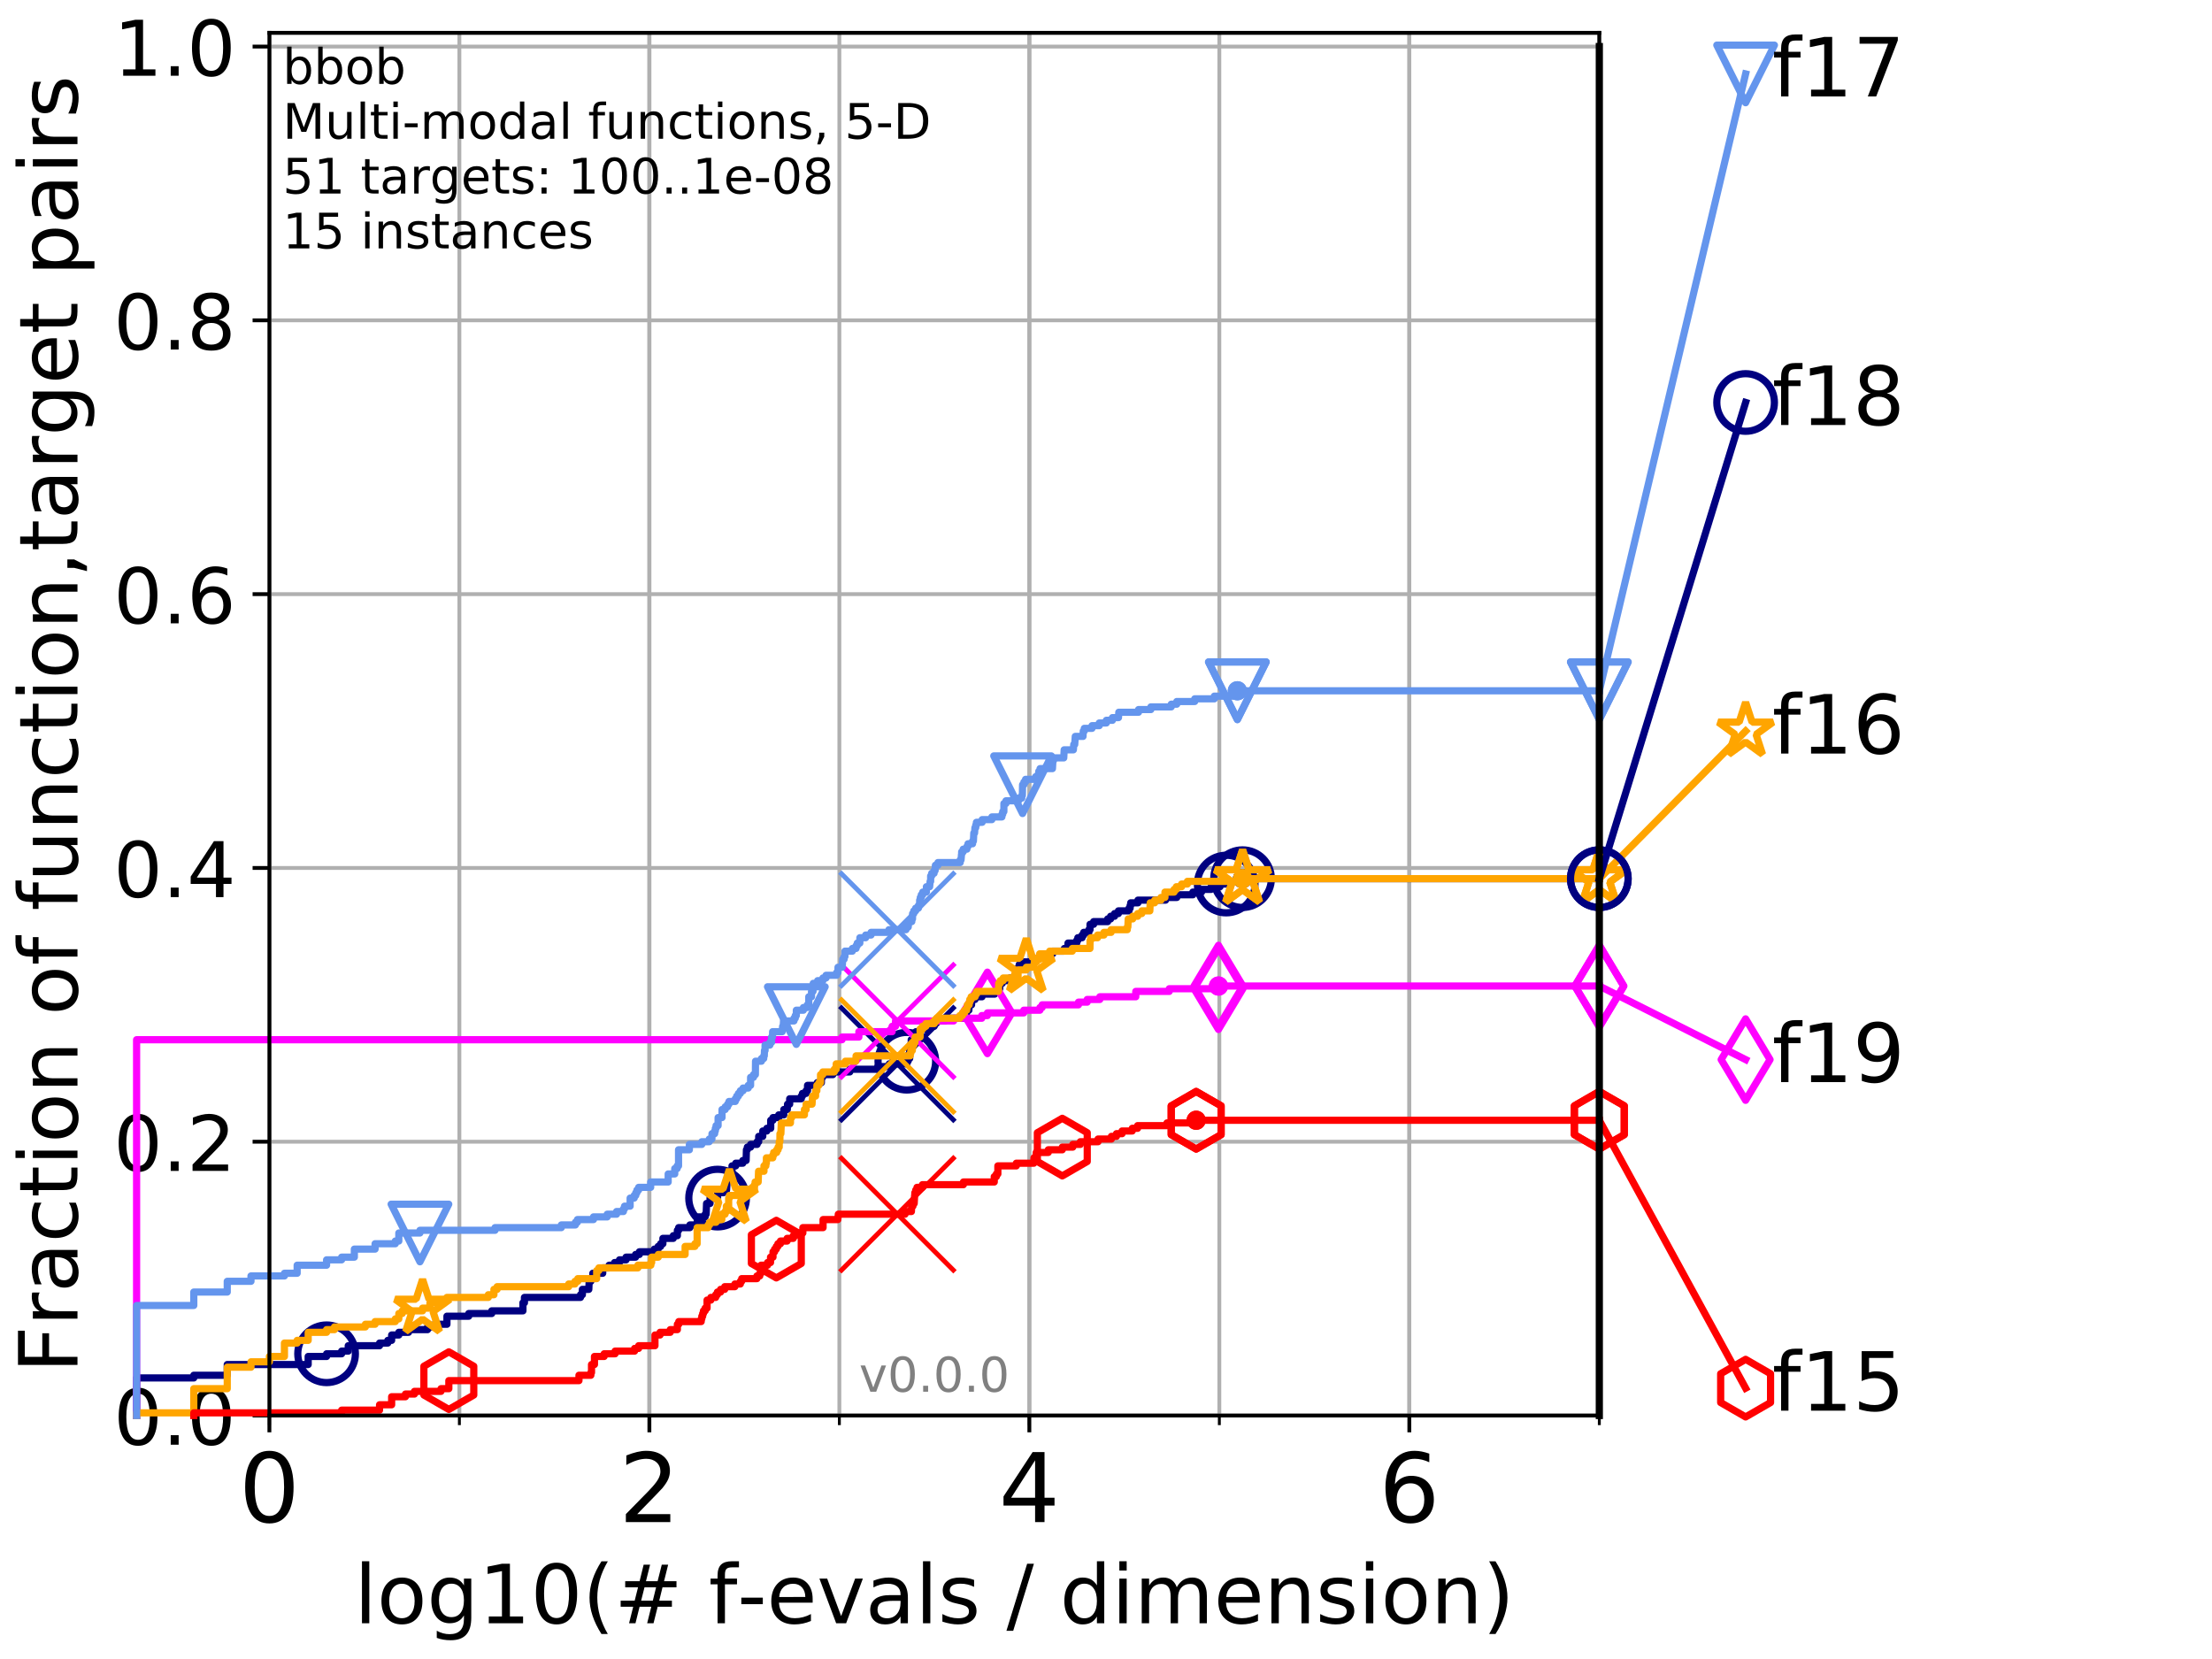 <?xml version="1.0" encoding="utf-8" standalone="no"?>
<!DOCTYPE svg PUBLIC "-//W3C//DTD SVG 1.1//EN"
  "http://www.w3.org/Graphics/SVG/1.1/DTD/svg11.dtd">
<!-- Created with matplotlib (http://matplotlib.org/) -->
<svg height="345.6pt" version="1.1" viewBox="0 0 460.8 345.6" width="460.8pt" xmlns="http://www.w3.org/2000/svg" xmlns:xlink="http://www.w3.org/1999/xlink">
 <defs>
  <style type="text/css">
*{stroke-linecap:butt;stroke-linejoin:round;}
  </style>
 </defs>
 <g id="figure_1">
  <g id="patch_1">
   <path d="M 0 345.6 
L 460.8 345.6 
L 460.8 0 
L 0 0 
z
" style="fill:#ffffff;"/>
  </g>
  <g id="axes_1">
   <g id="patch_2">
    <path d="M 56.12 294.88 
L 333.168 294.88 
L 333.168 6.845 
L 56.12 6.845 
z
" style="fill:#ffffff;"/>
   </g>
   <g id="matplotlib.axis_1">
    <g id="xtick_1">
     <g id="line2d_1">
      <path clip-path="url(#p8c0270c403)" d="M 56.12 294.88 
L 56.12 6.845 
" style="fill:none;stroke:#b0b0b0;stroke-linecap:square;stroke-width:0.8;"/>
     </g>
     <g id="line2d_2">
      <defs>
       <path d="M 0 0 
L 0 3.5 
" id="mc668291222" style="stroke:#000000;stroke-width:0.8;"/>
      </defs>
      <g>
       <use style="stroke:#000000;stroke-width:0.8;" x="56.12" xlink:href="#mc668291222" y="294.88"/>
      </g>
     </g>
     <g id="text_1">
      <!-- 0 -->
      <defs>
       <path d="M 31.781 66.406 
Q 24.172 66.406 20.328 58.906 
Q 16.5 51.422 16.5 36.375 
Q 16.5 21.391 20.328 13.891 
Q 24.172 6.391 31.781 6.391 
Q 39.453 6.391 43.281 13.891 
Q 47.125 21.391 47.125 36.375 
Q 47.125 51.422 43.281 58.906 
Q 39.453 66.406 31.781 66.406 
z
M 31.781 74.219 
Q 44.047 74.219 50.516 64.516 
Q 56.984 54.828 56.984 36.375 
Q 56.984 17.969 50.516 8.266 
Q 44.047 -1.422 31.781 -1.422 
Q 19.531 -1.422 13.062 8.266 
Q 6.594 17.969 6.594 36.375 
Q 6.594 54.828 13.062 64.516 
Q 19.531 74.219 31.781 74.219 
z
" id="DejaVuSans-30"/>
      </defs>
      <g transform="translate(49.758 317.077)scale(0.2 -0.2)">
       <use xlink:href="#DejaVuSans-30"/>
      </g>
     </g>
    </g>
    <g id="xtick_2">
     <g id="line2d_3">
      <path clip-path="url(#p8c0270c403)" d="M 135.277 294.88 
L 135.277 6.845 
" style="fill:none;stroke:#b0b0b0;stroke-linecap:square;stroke-width:0.8;"/>
     </g>
     <g id="line2d_4">
      <g>
       <use style="stroke:#000000;stroke-width:0.8;" x="135.277" xlink:href="#mc668291222" y="294.88"/>
      </g>
     </g>
     <g id="text_2">
      <!-- 2 -->
      <defs>
       <path d="M 19.188 8.297 
L 53.609 8.297 
L 53.609 0 
L 7.328 0 
L 7.328 8.297 
Q 12.938 14.109 22.625 23.891 
Q 32.328 33.688 34.812 36.531 
Q 39.547 41.844 41.422 45.531 
Q 43.312 49.219 43.312 52.781 
Q 43.312 58.594 39.234 62.25 
Q 35.156 65.922 28.609 65.922 
Q 23.969 65.922 18.812 64.312 
Q 13.672 62.703 7.812 59.422 
L 7.812 69.391 
Q 13.766 71.781 18.938 73 
Q 24.125 74.219 28.422 74.219 
Q 39.75 74.219 46.484 68.547 
Q 53.219 62.891 53.219 53.422 
Q 53.219 48.922 51.531 44.891 
Q 49.859 40.875 45.406 35.406 
Q 44.188 33.984 37.641 27.219 
Q 31.109 20.453 19.188 8.297 
z
" id="DejaVuSans-32"/>
      </defs>
      <g transform="translate(128.914 317.077)scale(0.2 -0.2)">
       <use xlink:href="#DejaVuSans-32"/>
      </g>
     </g>
    </g>
    <g id="xtick_3">
     <g id="line2d_5">
      <path clip-path="url(#p8c0270c403)" d="M 214.433 294.88 
L 214.433 6.845 
" style="fill:none;stroke:#b0b0b0;stroke-linecap:square;stroke-width:0.8;"/>
     </g>
     <g id="line2d_6">
      <g>
       <use style="stroke:#000000;stroke-width:0.8;" x="214.433" xlink:href="#mc668291222" y="294.88"/>
      </g>
     </g>
     <g id="text_3">
      <!-- 4 -->
      <defs>
       <path d="M 37.797 64.312 
L 12.891 25.391 
L 37.797 25.391 
z
M 35.203 72.906 
L 47.609 72.906 
L 47.609 25.391 
L 58.016 25.391 
L 58.016 17.188 
L 47.609 17.188 
L 47.609 0 
L 37.797 0 
L 37.797 17.188 
L 4.891 17.188 
L 4.891 26.703 
z
" id="DejaVuSans-34"/>
      </defs>
      <g transform="translate(208.071 317.077)scale(0.2 -0.2)">
       <use xlink:href="#DejaVuSans-34"/>
      </g>
     </g>
    </g>
    <g id="xtick_4">
     <g id="line2d_7">
      <path clip-path="url(#p8c0270c403)" d="M 293.59 294.88 
L 293.59 6.845 
" style="fill:none;stroke:#b0b0b0;stroke-linecap:square;stroke-width:0.8;"/>
     </g>
     <g id="line2d_8">
      <g>
       <use style="stroke:#000000;stroke-width:0.8;" x="293.59" xlink:href="#mc668291222" y="294.88"/>
      </g>
     </g>
     <g id="text_4">
      <!-- 6 -->
      <defs>
       <path d="M 33.016 40.375 
Q 26.375 40.375 22.484 35.828 
Q 18.609 31.297 18.609 23.391 
Q 18.609 15.531 22.484 10.953 
Q 26.375 6.391 33.016 6.391 
Q 39.656 6.391 43.531 10.953 
Q 47.406 15.531 47.406 23.391 
Q 47.406 31.297 43.531 35.828 
Q 39.656 40.375 33.016 40.375 
z
M 52.594 71.297 
L 52.594 62.312 
Q 48.875 64.062 45.094 64.984 
Q 41.312 65.922 37.594 65.922 
Q 27.828 65.922 22.672 59.328 
Q 17.531 52.734 16.797 39.406 
Q 19.672 43.656 24.016 45.922 
Q 28.375 48.188 33.594 48.188 
Q 44.578 48.188 50.953 41.516 
Q 57.328 34.859 57.328 23.391 
Q 57.328 12.156 50.688 5.359 
Q 44.047 -1.422 33.016 -1.422 
Q 20.359 -1.422 13.672 8.266 
Q 6.984 17.969 6.984 36.375 
Q 6.984 53.656 15.188 63.938 
Q 23.391 74.219 37.203 74.219 
Q 40.922 74.219 44.703 73.484 
Q 48.484 72.75 52.594 71.297 
z
" id="DejaVuSans-36"/>
      </defs>
      <g transform="translate(287.227 317.077)scale(0.2 -0.2)">
       <use xlink:href="#DejaVuSans-36"/>
      </g>
     </g>
    </g>
    <g id="xtick_5">
     <g id="line2d_9">
      <path clip-path="url(#p8c0270c403)" d="M 56.12 294.88 
L 56.12 6.845 
" style="fill:none;stroke:#b0b0b0;stroke-linecap:square;stroke-width:0.8;"/>
     </g>
     <g id="line2d_10">
      <defs>
       <path d="M 0 0 
L 0 2 
" id="m58b5206b14" style="stroke:#000000;stroke-width:0.6;"/>
      </defs>
      <g>
       <use style="stroke:#000000;stroke-width:0.6;" x="56.12" xlink:href="#m58b5206b14" y="294.88"/>
      </g>
     </g>
    </g>
    <g id="xtick_6">
     <g id="line2d_11">
      <path clip-path="url(#p8c0270c403)" d="M 95.698 294.88 
L 95.698 6.845 
" style="fill:none;stroke:#b0b0b0;stroke-linecap:square;stroke-width:0.8;"/>
     </g>
     <g id="line2d_12">
      <g>
       <use style="stroke:#000000;stroke-width:0.6;" x="95.698" xlink:href="#m58b5206b14" y="294.88"/>
      </g>
     </g>
    </g>
    <g id="xtick_7">
     <g id="line2d_13">
      <path clip-path="url(#p8c0270c403)" d="M 135.277 294.88 
L 135.277 6.845 
" style="fill:none;stroke:#b0b0b0;stroke-linecap:square;stroke-width:0.8;"/>
     </g>
     <g id="line2d_14">
      <g>
       <use style="stroke:#000000;stroke-width:0.6;" x="135.277" xlink:href="#m58b5206b14" y="294.88"/>
      </g>
     </g>
    </g>
    <g id="xtick_8">
     <g id="line2d_15">
      <path clip-path="url(#p8c0270c403)" d="M 174.855 294.88 
L 174.855 6.845 
" style="fill:none;stroke:#b0b0b0;stroke-linecap:square;stroke-width:0.8;"/>
     </g>
     <g id="line2d_16">
      <g>
       <use style="stroke:#000000;stroke-width:0.6;" x="174.855" xlink:href="#m58b5206b14" y="294.88"/>
      </g>
     </g>
    </g>
    <g id="xtick_9">
     <g id="line2d_17">
      <path clip-path="url(#p8c0270c403)" d="M 214.433 294.88 
L 214.433 6.845 
" style="fill:none;stroke:#b0b0b0;stroke-linecap:square;stroke-width:0.8;"/>
     </g>
     <g id="line2d_18">
      <g>
       <use style="stroke:#000000;stroke-width:0.6;" x="214.433" xlink:href="#m58b5206b14" y="294.88"/>
      </g>
     </g>
    </g>
    <g id="xtick_10">
     <g id="line2d_19">
      <path clip-path="url(#p8c0270c403)" d="M 254.011 294.88 
L 254.011 6.845 
" style="fill:none;stroke:#b0b0b0;stroke-linecap:square;stroke-width:0.8;"/>
     </g>
     <g id="line2d_20">
      <g>
       <use style="stroke:#000000;stroke-width:0.6;" x="254.011" xlink:href="#m58b5206b14" y="294.88"/>
      </g>
     </g>
    </g>
    <g id="xtick_11">
     <g id="line2d_21">
      <path clip-path="url(#p8c0270c403)" d="M 293.59 294.88 
L 293.59 6.845 
" style="fill:none;stroke:#b0b0b0;stroke-linecap:square;stroke-width:0.8;"/>
     </g>
     <g id="line2d_22">
      <g>
       <use style="stroke:#000000;stroke-width:0.6;" x="293.59" xlink:href="#m58b5206b14" y="294.88"/>
      </g>
     </g>
    </g>
    <g id="xtick_12">
     <g id="line2d_23">
      <path clip-path="url(#p8c0270c403)" d="M 333.168 294.88 
L 333.168 6.845 
" style="fill:none;stroke:#b0b0b0;stroke-linecap:square;stroke-width:0.8;"/>
     </g>
     <g id="line2d_24">
      <g>
       <use style="stroke:#000000;stroke-width:0.6;" x="333.168" xlink:href="#m58b5206b14" y="294.88"/>
      </g>
     </g>
    </g>
    <g id="text_5">
     <!-- log10(# f-evals / dimension) -->
     <defs>
      <path d="M 9.422 75.984 
L 18.406 75.984 
L 18.406 0 
L 9.422 0 
z
" id="DejaVuSans-6c"/>
      <path d="M 30.609 48.391 
Q 23.391 48.391 19.188 42.75 
Q 14.984 37.109 14.984 27.297 
Q 14.984 17.484 19.156 11.844 
Q 23.344 6.203 30.609 6.203 
Q 37.797 6.203 41.984 11.859 
Q 46.188 17.531 46.188 27.297 
Q 46.188 37.016 41.984 42.703 
Q 37.797 48.391 30.609 48.391 
z
M 30.609 56 
Q 42.328 56 49.016 48.375 
Q 55.719 40.766 55.719 27.297 
Q 55.719 13.875 49.016 6.219 
Q 42.328 -1.422 30.609 -1.422 
Q 18.844 -1.422 12.172 6.219 
Q 5.516 13.875 5.516 27.297 
Q 5.516 40.766 12.172 48.375 
Q 18.844 56 30.609 56 
z
" id="DejaVuSans-6f"/>
      <path d="M 45.406 27.984 
Q 45.406 37.75 41.375 43.109 
Q 37.359 48.484 30.078 48.484 
Q 22.859 48.484 18.828 43.109 
Q 14.797 37.75 14.797 27.984 
Q 14.797 18.266 18.828 12.891 
Q 22.859 7.516 30.078 7.516 
Q 37.359 7.516 41.375 12.891 
Q 45.406 18.266 45.406 27.984 
z
M 54.391 6.781 
Q 54.391 -7.172 48.188 -13.984 
Q 42 -20.797 29.203 -20.797 
Q 24.469 -20.797 20.266 -20.094 
Q 16.062 -19.391 12.109 -17.922 
L 12.109 -9.188 
Q 16.062 -11.328 19.922 -12.344 
Q 23.781 -13.375 27.781 -13.375 
Q 36.625 -13.375 41.016 -8.766 
Q 45.406 -4.156 45.406 5.172 
L 45.406 9.625 
Q 42.625 4.781 38.281 2.391 
Q 33.938 0 27.875 0 
Q 17.828 0 11.672 7.656 
Q 5.516 15.328 5.516 27.984 
Q 5.516 40.672 11.672 48.328 
Q 17.828 56 27.875 56 
Q 33.938 56 38.281 53.609 
Q 42.625 51.219 45.406 46.391 
L 45.406 54.688 
L 54.391 54.688 
z
" id="DejaVuSans-67"/>
      <path d="M 12.406 8.297 
L 28.516 8.297 
L 28.516 63.922 
L 10.984 60.406 
L 10.984 69.391 
L 28.422 72.906 
L 38.281 72.906 
L 38.281 8.297 
L 54.391 8.297 
L 54.391 0 
L 12.406 0 
z
" id="DejaVuSans-31"/>
      <path d="M 31 75.875 
Q 24.469 64.656 21.281 53.656 
Q 18.109 42.672 18.109 31.391 
Q 18.109 20.125 21.312 9.062 
Q 24.516 -2 31 -13.188 
L 23.188 -13.188 
Q 15.875 -1.703 12.234 9.375 
Q 8.594 20.453 8.594 31.391 
Q 8.594 42.281 12.203 53.312 
Q 15.828 64.359 23.188 75.875 
z
" id="DejaVuSans-28"/>
      <path d="M 51.125 44 
L 36.922 44 
L 32.812 27.688 
L 47.125 27.688 
z
M 43.797 71.781 
L 38.719 51.516 
L 52.984 51.516 
L 58.109 71.781 
L 65.922 71.781 
L 60.891 51.516 
L 76.125 51.516 
L 76.125 44 
L 58.984 44 
L 54.984 27.688 
L 70.516 27.688 
L 70.516 20.219 
L 53.078 20.219 
L 48 0 
L 40.188 0 
L 45.219 20.219 
L 30.906 20.219 
L 25.875 0 
L 18.016 0 
L 23.094 20.219 
L 7.719 20.219 
L 7.719 27.688 
L 24.906 27.688 
L 29 44 
L 13.281 44 
L 13.281 51.516 
L 30.906 51.516 
L 35.891 71.781 
z
" id="DejaVuSans-23"/>
      <path id="DejaVuSans-20"/>
      <path d="M 37.109 75.984 
L 37.109 68.5 
L 28.516 68.5 
Q 23.688 68.5 21.797 66.547 
Q 19.922 64.594 19.922 59.516 
L 19.922 54.688 
L 34.719 54.688 
L 34.719 47.703 
L 19.922 47.703 
L 19.922 0 
L 10.891 0 
L 10.891 47.703 
L 2.297 47.703 
L 2.297 54.688 
L 10.891 54.688 
L 10.891 58.5 
Q 10.891 67.625 15.141 71.797 
Q 19.391 75.984 28.609 75.984 
z
" id="DejaVuSans-66"/>
      <path d="M 4.891 31.391 
L 31.203 31.391 
L 31.203 23.391 
L 4.891 23.391 
z
" id="DejaVuSans-2d"/>
      <path d="M 56.203 29.594 
L 56.203 25.203 
L 14.891 25.203 
Q 15.484 15.922 20.484 11.062 
Q 25.484 6.203 34.422 6.203 
Q 39.594 6.203 44.453 7.469 
Q 49.312 8.734 54.109 11.281 
L 54.109 2.781 
Q 49.266 0.734 44.188 -0.344 
Q 39.109 -1.422 33.891 -1.422 
Q 20.797 -1.422 13.156 6.188 
Q 5.516 13.812 5.516 26.812 
Q 5.516 40.234 12.766 48.109 
Q 20.016 56 32.328 56 
Q 43.359 56 49.781 48.891 
Q 56.203 41.797 56.203 29.594 
z
M 47.219 32.234 
Q 47.125 39.594 43.094 43.984 
Q 39.062 48.391 32.422 48.391 
Q 24.906 48.391 20.391 44.141 
Q 15.875 39.891 15.188 32.172 
z
" id="DejaVuSans-65"/>
      <path d="M 2.984 54.688 
L 12.5 54.688 
L 29.594 8.797 
L 46.688 54.688 
L 56.203 54.688 
L 35.688 0 
L 23.484 0 
z
" id="DejaVuSans-76"/>
      <path d="M 34.281 27.484 
Q 23.391 27.484 19.188 25 
Q 14.984 22.516 14.984 16.5 
Q 14.984 11.719 18.141 8.906 
Q 21.297 6.109 26.703 6.109 
Q 34.188 6.109 38.703 11.406 
Q 43.219 16.703 43.219 25.484 
L 43.219 27.484 
z
M 52.203 31.203 
L 52.203 0 
L 43.219 0 
L 43.219 8.297 
Q 40.141 3.328 35.547 0.953 
Q 30.953 -1.422 24.312 -1.422 
Q 15.922 -1.422 10.953 3.297 
Q 6 8.016 6 15.922 
Q 6 25.141 12.172 29.828 
Q 18.359 34.516 30.609 34.516 
L 43.219 34.516 
L 43.219 35.406 
Q 43.219 41.609 39.141 45 
Q 35.062 48.391 27.688 48.391 
Q 23 48.391 18.547 47.266 
Q 14.109 46.141 10.016 43.891 
L 10.016 52.203 
Q 14.938 54.109 19.578 55.047 
Q 24.219 56 28.609 56 
Q 40.484 56 46.344 49.844 
Q 52.203 43.703 52.203 31.203 
z
" id="DejaVuSans-61"/>
      <path d="M 44.281 53.078 
L 44.281 44.578 
Q 40.484 46.531 36.375 47.5 
Q 32.281 48.484 27.875 48.484 
Q 21.188 48.484 17.844 46.438 
Q 14.5 44.391 14.5 40.281 
Q 14.5 37.156 16.891 35.375 
Q 19.281 33.594 26.516 31.984 
L 29.594 31.297 
Q 39.156 29.25 43.188 25.516 
Q 47.219 21.781 47.219 15.094 
Q 47.219 7.469 41.188 3.016 
Q 35.156 -1.422 24.609 -1.422 
Q 20.219 -1.422 15.453 -0.562 
Q 10.688 0.297 5.422 2 
L 5.422 11.281 
Q 10.406 8.688 15.234 7.391 
Q 20.062 6.109 24.812 6.109 
Q 31.156 6.109 34.562 8.281 
Q 37.984 10.453 37.984 14.406 
Q 37.984 18.062 35.516 20.016 
Q 33.062 21.969 24.703 23.781 
L 21.578 24.516 
Q 13.234 26.266 9.516 29.906 
Q 5.812 33.547 5.812 39.891 
Q 5.812 47.609 11.281 51.797 
Q 16.75 56 26.812 56 
Q 31.781 56 36.172 55.266 
Q 40.578 54.547 44.281 53.078 
z
" id="DejaVuSans-73"/>
      <path d="M 25.391 72.906 
L 33.688 72.906 
L 8.297 -9.281 
L 0 -9.281 
z
" id="DejaVuSans-2f"/>
      <path d="M 45.406 46.391 
L 45.406 75.984 
L 54.391 75.984 
L 54.391 0 
L 45.406 0 
L 45.406 8.203 
Q 42.578 3.328 38.25 0.953 
Q 33.938 -1.422 27.875 -1.422 
Q 17.969 -1.422 11.734 6.484 
Q 5.516 14.406 5.516 27.297 
Q 5.516 40.188 11.734 48.094 
Q 17.969 56 27.875 56 
Q 33.938 56 38.25 53.625 
Q 42.578 51.266 45.406 46.391 
z
M 14.797 27.297 
Q 14.797 17.391 18.875 11.75 
Q 22.953 6.109 30.078 6.109 
Q 37.203 6.109 41.297 11.75 
Q 45.406 17.391 45.406 27.297 
Q 45.406 37.203 41.297 42.844 
Q 37.203 48.484 30.078 48.484 
Q 22.953 48.484 18.875 42.844 
Q 14.797 37.203 14.797 27.297 
z
" id="DejaVuSans-64"/>
      <path d="M 9.422 54.688 
L 18.406 54.688 
L 18.406 0 
L 9.422 0 
z
M 9.422 75.984 
L 18.406 75.984 
L 18.406 64.594 
L 9.422 64.594 
z
" id="DejaVuSans-69"/>
      <path d="M 52 44.188 
Q 55.375 50.25 60.062 53.125 
Q 64.75 56 71.094 56 
Q 79.641 56 84.281 50.016 
Q 88.922 44.047 88.922 33.016 
L 88.922 0 
L 79.891 0 
L 79.891 32.719 
Q 79.891 40.578 77.094 44.375 
Q 74.312 48.188 68.609 48.188 
Q 61.625 48.188 57.562 43.547 
Q 53.516 38.922 53.516 30.906 
L 53.516 0 
L 44.484 0 
L 44.484 32.719 
Q 44.484 40.625 41.703 44.406 
Q 38.922 48.188 33.109 48.188 
Q 26.219 48.188 22.156 43.531 
Q 18.109 38.875 18.109 30.906 
L 18.109 0 
L 9.078 0 
L 9.078 54.688 
L 18.109 54.688 
L 18.109 46.188 
Q 21.188 51.219 25.484 53.609 
Q 29.781 56 35.688 56 
Q 41.656 56 45.828 52.969 
Q 50 49.953 52 44.188 
z
" id="DejaVuSans-6d"/>
      <path d="M 54.891 33.016 
L 54.891 0 
L 45.906 0 
L 45.906 32.719 
Q 45.906 40.484 42.875 44.328 
Q 39.844 48.188 33.797 48.188 
Q 26.516 48.188 22.312 43.547 
Q 18.109 38.922 18.109 30.906 
L 18.109 0 
L 9.078 0 
L 9.078 54.688 
L 18.109 54.688 
L 18.109 46.188 
Q 21.344 51.125 25.703 53.562 
Q 30.078 56 35.797 56 
Q 45.219 56 50.047 50.172 
Q 54.891 44.344 54.891 33.016 
z
" id="DejaVuSans-6e"/>
      <path d="M 8.016 75.875 
L 15.828 75.875 
Q 23.141 64.359 26.781 53.312 
Q 30.422 42.281 30.422 31.391 
Q 30.422 20.453 26.781 9.375 
Q 23.141 -1.703 15.828 -13.188 
L 8.016 -13.188 
Q 14.5 -2 17.703 9.062 
Q 20.906 20.125 20.906 31.391 
Q 20.906 42.672 17.703 53.656 
Q 14.5 64.656 8.016 75.875 
z
" id="DejaVuSans-29"/>
     </defs>
     <g transform="translate(73.803 338.154)scale(0.17 -0.17)">
      <use xlink:href="#DejaVuSans-6c"/>
      <use x="27.783" xlink:href="#DejaVuSans-6f"/>
      <use x="88.965" xlink:href="#DejaVuSans-67"/>
      <use x="152.441" xlink:href="#DejaVuSans-31"/>
      <use x="216.064" xlink:href="#DejaVuSans-30"/>
      <use x="279.688" xlink:href="#DejaVuSans-28"/>
      <use x="318.701" xlink:href="#DejaVuSans-23"/>
      <use x="402.49" xlink:href="#DejaVuSans-20"/>
      <use x="434.277" xlink:href="#DejaVuSans-66"/>
      <use x="469.404" xlink:href="#DejaVuSans-2d"/>
      <use x="505.488" xlink:href="#DejaVuSans-65"/>
      <use x="567.012" xlink:href="#DejaVuSans-76"/>
      <use x="626.191" xlink:href="#DejaVuSans-61"/>
      <use x="687.471" xlink:href="#DejaVuSans-6c"/>
      <use x="715.254" xlink:href="#DejaVuSans-73"/>
      <use x="767.354" xlink:href="#DejaVuSans-20"/>
      <use x="799.141" xlink:href="#DejaVuSans-2f"/>
      <use x="832.832" xlink:href="#DejaVuSans-20"/>
      <use x="864.619" xlink:href="#DejaVuSans-64"/>
      <use x="928.096" xlink:href="#DejaVuSans-69"/>
      <use x="955.879" xlink:href="#DejaVuSans-6d"/>
      <use x="1053.291" xlink:href="#DejaVuSans-65"/>
      <use x="1114.814" xlink:href="#DejaVuSans-6e"/>
      <use x="1178.193" xlink:href="#DejaVuSans-73"/>
      <use x="1230.293" xlink:href="#DejaVuSans-69"/>
      <use x="1258.076" xlink:href="#DejaVuSans-6f"/>
      <use x="1319.258" xlink:href="#DejaVuSans-6e"/>
      <use x="1382.637" xlink:href="#DejaVuSans-29"/>
     </g>
    </g>
   </g>
   <g id="matplotlib.axis_2">
    <g id="ytick_1">
     <g id="line2d_25">
      <path clip-path="url(#p8c0270c403)" d="M 56.12 294.88 
L 333.168 294.88 
" style="fill:none;stroke:#b0b0b0;stroke-linecap:square;stroke-width:0.8;"/>
     </g>
     <g id="line2d_26">
      <defs>
       <path d="M 0 0 
L -3.5 0 
" id="m374acbf159" style="stroke:#000000;stroke-width:0.8;"/>
      </defs>
      <g>
       <use style="stroke:#000000;stroke-width:0.8;" x="56.12" xlink:href="#m374acbf159" y="294.88"/>
      </g>
     </g>
     <g id="text_6">
      <!-- 0.0 -->
      <defs>
       <path d="M 10.688 12.406 
L 21 12.406 
L 21 0 
L 10.688 0 
z
" id="DejaVuSans-2e"/>
      </defs>
      <g transform="translate(23.675 300.959)scale(0.16 -0.16)">
       <use xlink:href="#DejaVuSans-30"/>
       <use x="63.623" xlink:href="#DejaVuSans-2e"/>
       <use x="95.41" xlink:href="#DejaVuSans-30"/>
      </g>
     </g>
    </g>
    <g id="ytick_2">
     <g id="line2d_27">
      <path clip-path="url(#p8c0270c403)" d="M 56.12 237.843 
L 333.168 237.843 
" style="fill:none;stroke:#b0b0b0;stroke-linecap:square;stroke-width:0.8;"/>
     </g>
     <g id="line2d_28">
      <g>
       <use style="stroke:#000000;stroke-width:0.8;" x="56.12" xlink:href="#m374acbf159" y="237.843"/>
      </g>
     </g>
     <g id="text_7">
      <!-- 0.2 -->
      <g transform="translate(23.675 243.922)scale(0.16 -0.16)">
       <use xlink:href="#DejaVuSans-30"/>
       <use x="63.623" xlink:href="#DejaVuSans-2e"/>
       <use x="95.41" xlink:href="#DejaVuSans-32"/>
      </g>
     </g>
    </g>
    <g id="ytick_3">
     <g id="line2d_29">
      <path clip-path="url(#p8c0270c403)" d="M 56.12 180.807 
L 333.168 180.807 
" style="fill:none;stroke:#b0b0b0;stroke-linecap:square;stroke-width:0.8;"/>
     </g>
     <g id="line2d_30">
      <g>
       <use style="stroke:#000000;stroke-width:0.8;" x="56.12" xlink:href="#m374acbf159" y="180.807"/>
      </g>
     </g>
     <g id="text_8">
      <!-- 0.4 -->
      <g transform="translate(23.675 186.886)scale(0.16 -0.16)">
       <use xlink:href="#DejaVuSans-30"/>
       <use x="63.623" xlink:href="#DejaVuSans-2e"/>
       <use x="95.41" xlink:href="#DejaVuSans-34"/>
      </g>
     </g>
    </g>
    <g id="ytick_4">
     <g id="line2d_31">
      <path clip-path="url(#p8c0270c403)" d="M 56.12 123.77 
L 333.168 123.77 
" style="fill:none;stroke:#b0b0b0;stroke-linecap:square;stroke-width:0.8;"/>
     </g>
     <g id="line2d_32">
      <g>
       <use style="stroke:#000000;stroke-width:0.8;" x="56.12" xlink:href="#m374acbf159" y="123.77"/>
      </g>
     </g>
     <g id="text_9">
      <!-- 0.6 -->
      <g transform="translate(23.675 129.849)scale(0.16 -0.16)">
       <use xlink:href="#DejaVuSans-30"/>
       <use x="63.623" xlink:href="#DejaVuSans-2e"/>
       <use x="95.41" xlink:href="#DejaVuSans-36"/>
      </g>
     </g>
    </g>
    <g id="ytick_5">
     <g id="line2d_33">
      <path clip-path="url(#p8c0270c403)" d="M 56.12 66.734 
L 333.168 66.734 
" style="fill:none;stroke:#b0b0b0;stroke-linecap:square;stroke-width:0.8;"/>
     </g>
     <g id="line2d_34">
      <g>
       <use style="stroke:#000000;stroke-width:0.8;" x="56.12" xlink:href="#m374acbf159" y="66.734"/>
      </g>
     </g>
     <g id="text_10">
      <!-- 0.8 -->
      <defs>
       <path d="M 31.781 34.625 
Q 24.75 34.625 20.719 30.859 
Q 16.703 27.094 16.703 20.516 
Q 16.703 13.922 20.719 10.156 
Q 24.75 6.391 31.781 6.391 
Q 38.812 6.391 42.859 10.172 
Q 46.922 13.969 46.922 20.516 
Q 46.922 27.094 42.891 30.859 
Q 38.875 34.625 31.781 34.625 
z
M 21.922 38.812 
Q 15.578 40.375 12.031 44.719 
Q 8.5 49.078 8.5 55.328 
Q 8.5 64.062 14.719 69.141 
Q 20.953 74.219 31.781 74.219 
Q 42.672 74.219 48.875 69.141 
Q 55.078 64.062 55.078 55.328 
Q 55.078 49.078 51.531 44.719 
Q 48 40.375 41.703 38.812 
Q 48.828 37.156 52.797 32.312 
Q 56.781 27.484 56.781 20.516 
Q 56.781 9.906 50.312 4.234 
Q 43.844 -1.422 31.781 -1.422 
Q 19.734 -1.422 13.25 4.234 
Q 6.781 9.906 6.781 20.516 
Q 6.781 27.484 10.781 32.312 
Q 14.797 37.156 21.922 38.812 
z
M 18.312 54.391 
Q 18.312 48.734 21.844 45.562 
Q 25.391 42.391 31.781 42.391 
Q 38.141 42.391 41.719 45.562 
Q 45.312 48.734 45.312 54.391 
Q 45.312 60.062 41.719 63.234 
Q 38.141 66.406 31.781 66.406 
Q 25.391 66.406 21.844 63.234 
Q 18.312 60.062 18.312 54.391 
z
" id="DejaVuSans-38"/>
      </defs>
      <g transform="translate(23.675 72.812)scale(0.16 -0.16)">
       <use xlink:href="#DejaVuSans-30"/>
       <use x="63.623" xlink:href="#DejaVuSans-2e"/>
       <use x="95.41" xlink:href="#DejaVuSans-38"/>
      </g>
     </g>
    </g>
    <g id="ytick_6">
     <g id="line2d_35">
      <path clip-path="url(#p8c0270c403)" d="M 56.12 9.697 
L 333.168 9.697 
" style="fill:none;stroke:#b0b0b0;stroke-linecap:square;stroke-width:0.8;"/>
     </g>
     <g id="line2d_36">
      <g>
       <use style="stroke:#000000;stroke-width:0.8;" x="56.12" xlink:href="#m374acbf159" y="9.697"/>
      </g>
     </g>
     <g id="text_11">
      <!-- 1.0 -->
      <g transform="translate(23.675 15.776)scale(0.16 -0.16)">
       <use xlink:href="#DejaVuSans-31"/>
       <use x="63.623" xlink:href="#DejaVuSans-2e"/>
       <use x="95.41" xlink:href="#DejaVuSans-30"/>
      </g>
     </g>
    </g>
    <g id="text_12">
     <!-- Fraction of function,target pairs -->
     <defs>
      <path d="M 9.812 72.906 
L 51.703 72.906 
L 51.703 64.594 
L 19.672 64.594 
L 19.672 43.109 
L 48.578 43.109 
L 48.578 34.812 
L 19.672 34.812 
L 19.672 0 
L 9.812 0 
z
" id="DejaVuSans-46"/>
      <path d="M 41.109 46.297 
Q 39.594 47.172 37.812 47.578 
Q 36.031 48 33.891 48 
Q 26.266 48 22.188 43.047 
Q 18.109 38.094 18.109 28.812 
L 18.109 0 
L 9.078 0 
L 9.078 54.688 
L 18.109 54.688 
L 18.109 46.188 
Q 20.953 51.172 25.484 53.578 
Q 30.031 56 36.531 56 
Q 37.453 56 38.578 55.875 
Q 39.703 55.766 41.062 55.516 
z
" id="DejaVuSans-72"/>
      <path d="M 48.781 52.594 
L 48.781 44.188 
Q 44.969 46.297 41.141 47.344 
Q 37.312 48.391 33.406 48.391 
Q 24.656 48.391 19.812 42.844 
Q 14.984 37.312 14.984 27.297 
Q 14.984 17.281 19.812 11.734 
Q 24.656 6.203 33.406 6.203 
Q 37.312 6.203 41.141 7.25 
Q 44.969 8.297 48.781 10.406 
L 48.781 2.094 
Q 45.016 0.344 40.984 -0.531 
Q 36.969 -1.422 32.422 -1.422 
Q 20.062 -1.422 12.781 6.344 
Q 5.516 14.109 5.516 27.297 
Q 5.516 40.672 12.859 48.328 
Q 20.219 56 33.016 56 
Q 37.156 56 41.109 55.141 
Q 45.062 54.297 48.781 52.594 
z
" id="DejaVuSans-63"/>
      <path d="M 18.312 70.219 
L 18.312 54.688 
L 36.812 54.688 
L 36.812 47.703 
L 18.312 47.703 
L 18.312 18.016 
Q 18.312 11.328 20.141 9.422 
Q 21.969 7.516 27.594 7.516 
L 36.812 7.516 
L 36.812 0 
L 27.594 0 
Q 17.188 0 13.234 3.875 
Q 9.281 7.766 9.281 18.016 
L 9.281 47.703 
L 2.688 47.703 
L 2.688 54.688 
L 9.281 54.688 
L 9.281 70.219 
z
" id="DejaVuSans-74"/>
      <path d="M 8.5 21.578 
L 8.5 54.688 
L 17.484 54.688 
L 17.484 21.922 
Q 17.484 14.156 20.5 10.266 
Q 23.531 6.391 29.594 6.391 
Q 36.859 6.391 41.078 11.031 
Q 45.312 15.672 45.312 23.688 
L 45.312 54.688 
L 54.297 54.688 
L 54.297 0 
L 45.312 0 
L 45.312 8.406 
Q 42.047 3.422 37.719 1 
Q 33.406 -1.422 27.688 -1.422 
Q 18.266 -1.422 13.375 4.438 
Q 8.5 10.297 8.5 21.578 
z
M 31.109 56 
z
" id="DejaVuSans-75"/>
      <path d="M 11.719 12.406 
L 22.016 12.406 
L 22.016 4 
L 14.016 -11.625 
L 7.719 -11.625 
L 11.719 4 
z
" id="DejaVuSans-2c"/>
      <path d="M 18.109 8.203 
L 18.109 -20.797 
L 9.078 -20.797 
L 9.078 54.688 
L 18.109 54.688 
L 18.109 46.391 
Q 20.953 51.266 25.266 53.625 
Q 29.594 56 35.594 56 
Q 45.562 56 51.781 48.094 
Q 58.016 40.188 58.016 27.297 
Q 58.016 14.406 51.781 6.484 
Q 45.562 -1.422 35.594 -1.422 
Q 29.594 -1.422 25.266 0.953 
Q 20.953 3.328 18.109 8.203 
z
M 48.688 27.297 
Q 48.688 37.203 44.609 42.844 
Q 40.531 48.484 33.406 48.484 
Q 26.266 48.484 22.188 42.844 
Q 18.109 37.203 18.109 27.297 
Q 18.109 17.391 22.188 11.75 
Q 26.266 6.109 33.406 6.109 
Q 40.531 6.109 44.609 11.75 
Q 48.688 17.391 48.688 27.297 
z
" id="DejaVuSans-70"/>
     </defs>
     <g transform="translate(16.14 286.002)rotate(-90)scale(0.17 -0.17)">
      <use xlink:href="#DejaVuSans-46"/>
      <use x="57.41" xlink:href="#DejaVuSans-72"/>
      <use x="98.523" xlink:href="#DejaVuSans-61"/>
      <use x="159.803" xlink:href="#DejaVuSans-63"/>
      <use x="214.783" xlink:href="#DejaVuSans-74"/>
      <use x="253.992" xlink:href="#DejaVuSans-69"/>
      <use x="281.775" xlink:href="#DejaVuSans-6f"/>
      <use x="342.957" xlink:href="#DejaVuSans-6e"/>
      <use x="406.336" xlink:href="#DejaVuSans-20"/>
      <use x="438.123" xlink:href="#DejaVuSans-6f"/>
      <use x="499.305" xlink:href="#DejaVuSans-66"/>
      <use x="534.51" xlink:href="#DejaVuSans-20"/>
      <use x="566.297" xlink:href="#DejaVuSans-66"/>
      <use x="601.502" xlink:href="#DejaVuSans-75"/>
      <use x="664.881" xlink:href="#DejaVuSans-6e"/>
      <use x="728.26" xlink:href="#DejaVuSans-63"/>
      <use x="783.24" xlink:href="#DejaVuSans-74"/>
      <use x="822.449" xlink:href="#DejaVuSans-69"/>
      <use x="850.232" xlink:href="#DejaVuSans-6f"/>
      <use x="911.414" xlink:href="#DejaVuSans-6e"/>
      <use x="974.793" xlink:href="#DejaVuSans-2c"/>
      <use x="1006.58" xlink:href="#DejaVuSans-74"/>
      <use x="1045.789" xlink:href="#DejaVuSans-61"/>
      <use x="1107.068" xlink:href="#DejaVuSans-72"/>
      <use x="1148.166" xlink:href="#DejaVuSans-67"/>
      <use x="1211.643" xlink:href="#DejaVuSans-65"/>
      <use x="1273.166" xlink:href="#DejaVuSans-74"/>
      <use x="1312.375" xlink:href="#DejaVuSans-20"/>
      <use x="1344.162" xlink:href="#DejaVuSans-70"/>
      <use x="1407.639" xlink:href="#DejaVuSans-61"/>
      <use x="1468.918" xlink:href="#DejaVuSans-69"/>
      <use x="1496.701" xlink:href="#DejaVuSans-72"/>
      <use x="1537.814" xlink:href="#DejaVuSans-73"/>
     </g>
    </g>
   </g>
   <g id="line2d_37">
    <defs>
     <path d="M 0 1.5 
C 0.398 1.5 0.779 1.342 1.061 1.061 
C 1.342 0.779 1.5 0.398 1.5 0 
C 1.5 -0.398 1.342 -0.779 1.061 -1.061 
C 0.779 -1.342 0.398 -1.5 0 -1.5 
C -0.398 -1.5 -0.779 -1.342 -1.061 -1.061 
C -1.342 -0.779 -1.5 -0.398 -1.5 0 
C -1.5 0.398 -1.342 0.779 -1.061 1.061 
C -0.779 1.342 -0.398 1.5 0 1.5 
z
" id="m1b2bc69ca3" style="stroke:#000080;"/>
    </defs>
    <g>
     <use style="fill:#000080;stroke:#000080;" x="258.843" xlink:href="#m1b2bc69ca3" y="183.044"/>
     <use style="fill:#000080;stroke:#000080;" x="258.843" xlink:href="#m1b2bc69ca3" y="183.044"/>
    </g>
   </g>
   <g id="line2d_38">
    <path d="M 28.456 294.88 
L 28.456 287.051 
L 40.37 287.051 
L 40.37 286.492 
L 47.34 286.492 
L 47.34 284.256 
L 64.199 284.256 
L 64.199 282.578 
L 68.034 282.578 
L 68.034 282.019 
L 71.168 282.019 
L 71.168 281.46 
L 72.544 281.46 
L 72.544 280.341 
L 79.067 280.341 
L 79.067 279.782 
L 80.787 279.782 
L 80.787 279.223 
L 81.587 279.223 
L 81.587 278.105 
L 83.082 278.105 
L 83.082 277.545 
L 85.107 277.545 
L 85.107 276.986 
L 89.069 276.986 
L 89.069 276.427 
L 90.523 276.427 
L 90.523 275.868 
L 93.106 275.868 
L 93.106 274.19 
L 97.646 274.19 
L 97.646 273.631 
L 102.437 273.631 
L 102.437 273.072 
L 108.935 273.072 
L 108.935 271.394 
L 109.251 271.394 
L 109.251 270.276 
L 120.929 270.276 
L 120.929 269.717 
L 121.321 269.717 
L 121.321 268.598 
L 122.661 268.598 
L 122.732 266.921 
L 123.085 266.921 
L 123.085 266.362 
L 123.499 266.362 
L 123.499 265.243 
L 125.554 265.243 
L 125.554 264.125 
L 126.893 264.125 
L 126.893 263.566 
L 128.03 263.566 
L 128.03 263.007 
L 129.047 263.007 
L 129.047 262.447 
L 130.423 262.447 
L 130.423 261.888 
L 132.402 261.888 
L 132.402 261.329 
L 133.196 261.329 
L 133.196 260.77 
L 136.311 260.77 
L 136.311 260.211 
L 137.101 260.211 
L 137.101 259.652 
L 137.619 259.652 
L 137.619 259.092 
L 138.092 259.092 
L 138.092 257.974 
L 140.256 257.974 
L 140.256 257.415 
L 141.109 257.415 
L 141.109 256.296 
L 141.376 256.296 
L 141.376 255.737 
L 143.717 255.737 
L 143.717 255.178 
L 145.265 255.178 
L 145.265 254.06 
L 145.437 254.06 
L 145.437 253.501 
L 146.896 253.501 
L 146.896 252.941 
L 147.105 252.941 
L 147.191 250.705 
L 147.914 250.705 
L 147.914 249.586 
L 149.488 249.586 
L 149.488 248.468 
L 150.693 248.468 
L 150.693 247.909 
L 151.353 247.909 
L 151.461 246.231 
L 151.474 246.231 
L 151.474 245.672 
L 152.324 245.672 
L 152.349 243.994 
L 152.489 243.994 
L 152.489 242.876 
L 153.266 242.876 
L 153.266 242.317 
L 154.735 242.317 
L 154.735 241.758 
L 155.43 241.758 
L 155.494 239.521 
L 155.683 239.521 
L 155.683 238.962 
L 156.362 238.962 
L 156.362 238.403 
L 157.719 238.403 
L 157.719 237.843 
L 158.051 237.843 
L 158.051 236.725 
L 158.898 236.725 
L 158.898 235.607 
L 159.746 235.607 
L 159.746 235.048 
L 160.555 235.048 
L 160.555 233.37 
L 161.022 233.37 
L 161.022 232.811 
L 162.217 232.811 
L 162.217 232.252 
L 163.281 232.252 
L 163.281 231.133 
L 164.007 231.133 
L 164.059 230.015 
L 164.504 230.015 
L 164.504 228.896 
L 166.919 228.896 
L 166.919 228.337 
L 167.162 228.337 
L 167.162 227.778 
L 167.92 227.778 
L 167.92 227.219 
L 168.226 227.219 
L 168.226 226.101 
L 170.25 226.101 
L 170.25 225.541 
L 171.109 225.541 
L 171.109 224.423 
L 171.381 224.423 
L 171.381 223.864 
L 173.504 223.864 
L 173.504 223.305 
L 177.028 223.305 
L 177.028 222.745 
L 182.847 222.745 
L 182.847 222.186 
L 185.246 222.186 
L 185.246 221.627 
L 188.911 221.627 
L 188.911 221.068 
L 189.168 221.068 
L 189.168 220.509 
L 189.499 220.509 
L 189.5 218.831 
L 189.623 218.831 
L 189.623 217.713 
L 189.825 217.713 
L 189.825 216.594 
L 190.602 216.594 
L 190.602 215.476 
L 190.811 215.476 
L 190.811 214.917 
L 191.797 214.917 
L 191.797 214.358 
L 193.423 214.358 
L 193.423 213.799 
L 194.604 213.799 
L 194.645 212.68 
L 196.931 212.68 
L 196.931 212.121 
L 200.745 212.121 
L 200.745 211.562 
L 201.124 211.562 
L 201.124 211.003 
L 201.381 211.003 
L 201.381 210.443 
L 201.837 210.443 
L 201.867 209.325 
L 202.397 209.325 
L 202.397 208.207 
L 203.111 208.207 
L 203.111 207.648 
L 204.566 207.648 
L 204.566 207.088 
L 207.214 207.088 
L 207.214 206.529 
L 207.653 206.529 
L 207.653 205.97 
L 208.266 205.97 
L 208.267 204.852 
L 208.793 204.852 
L 208.793 204.292 
L 210.362 204.292 
L 210.362 203.733 
L 211.538 203.733 
L 211.538 203.174 
L 211.761 203.174 
L 211.761 202.615 
L 211.931 202.615 
L 211.931 202.056 
L 212.119 202.056 
L 212.119 201.497 
L 212.325 201.497 
L 212.325 200.937 
L 213.043 200.937 
L 213.043 200.378 
L 215.572 200.378 
L 215.572 199.819 
L 216.436 199.819 
L 216.436 199.26 
L 218.406 199.26 
L 218.406 198.701 
L 219.288 198.701 
L 219.288 198.141 
L 221.724 198.141 
L 221.724 197.582 
L 222.482 197.582 
L 222.482 196.464 
L 224.299 196.464 
L 224.299 195.905 
L 224.529 195.905 
L 224.529 195.346 
L 225.425 195.346 
L 225.425 194.786 
L 225.756 194.786 
L 225.756 194.227 
L 226.831 194.227 
L 226.831 193.668 
L 227.072 193.668 
L 227.072 192.55 
L 227.824 192.55 
L 227.824 191.99 
L 230.747 191.99 
L 230.747 191.431 
L 231.36 191.431 
L 231.36 190.872 
L 232.188 190.872 
L 232.188 190.313 
L 232.984 190.313 
L 232.984 189.754 
L 235.196 189.754 
L 235.196 189.195 
L 235.425 189.195 
L 235.425 188.635 
L 235.546 188.635 
L 235.546 188.076 
L 237.055 188.076 
L 237.055 187.517 
L 242.803 187.517 
L 242.803 186.958 
L 245.153 186.958 
L 245.153 186.399 
L 248.493 186.399 
L 248.493 185.839 
L 250.308 185.839 
L 250.308 185.28 
L 252.292 185.28 
L 252.292 184.721 
L 254.152 184.721 
L 254.152 184.162 
L 255.439 184.162 
L 255.439 183.603 
L 258.843 183.603 
L 258.843 183.044 
L 333.168 183.044 
L 333.168 183.044 
" style="fill:none;stroke:#000080;stroke-linecap:square;stroke-width:1.5;"/>
   </g>
   <g id="line2d_39">
    <defs>
     <path d="M 0 6 
C 1.591 6 3.117 5.368 4.243 4.243 
C 5.368 3.117 6 1.591 6 0 
C 6 -1.591 5.368 -3.117 4.243 -4.243 
C 3.117 -5.368 1.591 -6 0 -6 
C -1.591 -6 -3.117 -5.368 -4.243 -4.243 
C -5.368 -3.117 -6 -1.591 -6 0 
C -6 1.591 -5.368 3.117 -4.243 4.243 
C -3.117 5.368 -1.591 6 0 6 
z
" id="m1b632438d8" style="stroke:#000080;stroke-width:1.5;"/>
    </defs>
    <g>
     <use style="fill-opacity:0;stroke:#000080;stroke-width:1.5;" x="68.034" xlink:href="#m1b632438d8" y="282.019"/>
     <use style="fill-opacity:0;stroke:#000080;stroke-width:1.5;" x="149.488" xlink:href="#m1b632438d8" y="249.586"/>
     <use style="fill-opacity:0;stroke:#000080;stroke-width:1.5;" x="188.911" xlink:href="#m1b632438d8" y="221.068"/>
     <use style="fill-opacity:0;stroke:#000080;stroke-width:1.5;" x="255.439" xlink:href="#m1b632438d8" y="184.162"/>
     <use style="fill-opacity:0;stroke:#000080;stroke-width:1.5;" x="258.843" xlink:href="#m1b632438d8" y="183.044"/>
     <use style="fill-opacity:0;stroke:#000080;stroke-width:1.5;" x="333.168" xlink:href="#m1b632438d8" y="183.044"/>
    </g>
   </g>
   <g id="line2d_40">
    <path style="fill:none;stroke:#000080;stroke-linecap:square;stroke-width:1.5;"/>
    <g/>
   </g>
   <g id="line2d_41">
    <path clip-path="url(#p8c0270c403)" d="M 186.942 221.627 
" style="fill:none;stroke:#000080;stroke-linecap:square;stroke-width:1.5;"/>
    <defs>
     <path d="M -12 12 
L 12 -12 
M -12 -12 
L 12 12 
" id="m6150421199" style="stroke:#000080;"/>
    </defs>
    <g clip-path="url(#p8c0270c403)">
     <use style="fill:#000080;stroke:#000080;" x="186.942" xlink:href="#m6150421199" y="221.627"/>
    </g>
   </g>
   <g id="line2d_42">
    <defs>
     <path d="M 0 1.5 
C 0.398 1.5 0.779 1.342 1.061 1.061 
C 1.342 0.779 1.5 0.398 1.5 0 
C 1.5 -0.398 1.342 -0.779 1.061 -1.061 
C 0.779 -1.342 0.398 -1.5 0 -1.5 
C -0.398 -1.5 -0.779 -1.342 -1.061 -1.061 
C -1.342 -0.779 -1.5 -0.398 -1.5 0 
C -1.5 0.398 -1.342 0.779 -1.061 1.061 
C -0.779 1.342 -0.398 1.5 0 1.5 
z
" id="m6e7aef71c5" style="stroke:#ff00ff;"/>
    </defs>
    <g>
     <use style="fill:#ff00ff;stroke:#ff00ff;" x="253.829" xlink:href="#m6e7aef71c5" y="205.411"/>
     <use style="fill:#ff00ff;stroke:#ff00ff;" x="253.829" xlink:href="#m6e7aef71c5" y="205.411"/>
    </g>
   </g>
   <g id="line2d_43">
    <path d="M 28.456 294.88 
L 28.456 216.594 
L 175.41 216.594 
L 175.41 216.035 
L 178.917 216.035 
L 178.917 214.917 
L 185.851 214.917 
L 185.851 213.799 
L 186.553 213.799 
L 186.553 212.68 
L 198.663 212.68 
L 198.663 212.121 
L 204.517 212.121 
L 204.517 211.562 
L 205.697 211.562 
L 205.697 211.003 
L 213.273 211.003 
L 213.273 210.443 
L 216.636 210.443 
L 216.636 209.884 
L 217.098 209.884 
L 217.098 209.325 
L 224.666 209.325 
L 224.666 208.766 
L 226.482 208.766 
L 226.482 208.207 
L 229.111 208.207 
L 229.111 207.648 
L 236.602 207.648 
L 236.602 206.529 
L 243.579 206.529 
L 243.579 205.97 
L 253.829 205.97 
L 253.829 205.411 
L 333.168 205.411 
" style="fill:none;stroke:#ff00ff;stroke-linecap:square;stroke-width:1.5;"/>
   </g>
   <g id="line2d_44">
    <defs>
     <path d="M -0 8.485 
L 5.091 0 
L 0 -8.485 
L -5.091 -0 
z
" id="mc2d3c4a7cf" style="stroke:#ff00ff;stroke-linejoin:miter;stroke-width:1.5;"/>
    </defs>
    <g>
     <use style="fill-opacity:0;stroke:#ff00ff;stroke-linejoin:miter;stroke-width:1.5;" x="205.697" xlink:href="#mc2d3c4a7cf" y="211.003"/>
     <use style="fill-opacity:0;stroke:#ff00ff;stroke-linejoin:miter;stroke-width:1.5;" x="253.829" xlink:href="#mc2d3c4a7cf" y="205.97"/>
     <use style="fill-opacity:0;stroke:#ff00ff;stroke-linejoin:miter;stroke-width:1.5;" x="253.829" xlink:href="#mc2d3c4a7cf" y="205.411"/>
     <use style="fill-opacity:0;stroke:#ff00ff;stroke-linejoin:miter;stroke-width:1.5;" x="333.168" xlink:href="#mc2d3c4a7cf" y="205.411"/>
    </g>
   </g>
   <g id="line2d_45">
    <path style="fill:none;stroke:#ff00ff;stroke-linecap:square;stroke-width:1.5;"/>
    <g/>
   </g>
   <g id="line2d_46">
    <path clip-path="url(#p8c0270c403)" d="M 186.942 212.68 
" style="fill:none;stroke:#ff00ff;stroke-linecap:square;stroke-width:1.5;"/>
    <defs>
     <path d="M -12 12 
L 12 -12 
M -12 -12 
L 12 12 
" id="mc59dd163b2" style="stroke:#ff00ff;"/>
    </defs>
    <g clip-path="url(#p8c0270c403)">
     <use style="fill:#ff00ff;stroke:#ff00ff;" x="186.942" xlink:href="#mc59dd163b2" y="212.68"/>
    </g>
   </g>
   <g id="line2d_47">
    <defs>
     <path d="M 0 1.5 
C 0.398 1.5 0.779 1.342 1.061 1.061 
C 1.342 0.779 1.5 0.398 1.5 0 
C 1.5 -0.398 1.342 -0.779 1.061 -1.061 
C 0.779 -1.342 0.398 -1.5 0 -1.5 
C -0.398 -1.5 -0.779 -1.342 -1.061 -1.061 
C -1.342 -0.779 -1.5 -0.398 -1.5 0 
C -1.5 0.398 -1.342 0.779 -1.061 1.061 
C -0.779 1.342 -0.398 1.5 0 1.5 
z
" id="macdaf37f36" style="stroke:#ffa500;"/>
    </defs>
    <g>
     <use style="fill:#ffa500;stroke:#ffa500;" x="258.853" xlink:href="#macdaf37f36" y="183.044"/>
     <use style="fill:#ffa500;stroke:#ffa500;" x="258.853" xlink:href="#macdaf37f36" y="183.044"/>
    </g>
   </g>
   <g id="line2d_48">
    <path d="M 28.456 294.88 
L 28.456 294.321 
L 40.37 294.321 
L 40.37 289.288 
L 47.34 289.288 
L 47.34 284.815 
L 52.284 284.815 
L 52.284 283.696 
L 56.12 283.696 
L 56.12 282.578 
L 59.254 282.578 
L 59.254 279.782 
L 61.903 279.782 
L 61.903 279.223 
L 64.199 279.223 
L 64.199 277.545 
L 68.034 277.545 
L 68.034 276.986 
L 69.673 276.986 
L 69.673 276.427 
L 76.113 276.427 
L 76.113 275.868 
L 78.137 275.868 
L 78.137 275.309 
L 82.351 275.309 
L 82.351 274.749 
L 83.082 274.749 
L 83.082 273.631 
L 83.784 273.631 
L 83.784 273.072 
L 88.027 273.072 
L 88.027 272.513 
L 89.568 272.513 
L 89.568 271.394 
L 91.863 271.394 
L 91.863 270.835 
L 93.106 270.835 
L 93.106 270.276 
L 101.726 270.276 
L 101.726 269.717 
L 102.895 269.717 
L 102.895 268.598 
L 103.561 268.598 
L 103.561 268.039 
L 118.463 268.039 
L 118.463 267.48 
L 119.783 267.48 
L 119.783 266.921 
L 120.365 266.921 
L 120.365 266.362 
L 124.299 266.362 
L 124.299 264.684 
L 124.749 264.684 
L 124.749 264.125 
L 132.883 264.125 
L 132.883 263.566 
L 135.583 263.566 
L 135.583 263.007 
L 135.751 263.007 
L 135.751 261.888 
L 137.132 261.888 
L 137.132 261.329 
L 142.721 261.329 
L 142.721 259.652 
L 144.758 259.652 
L 144.758 259.092 
L 145.226 259.092 
L 145.226 255.737 
L 147.514 255.737 
L 147.514 255.178 
L 147.815 255.178 
L 147.815 254.619 
L 149.169 254.619 
L 149.169 254.06 
L 150.368 254.06 
L 150.368 252.941 
L 151.04 252.941 
L 151.04 252.382 
L 151.313 252.382 
L 151.313 251.264 
L 151.793 251.264 
L 151.793 249.586 
L 151.95 249.586 
L 151.95 249.027 
L 154.702 249.027 
L 154.702 248.468 
L 156.332 248.468 
L 156.332 247.909 
L 156.701 247.909 
L 156.701 247.35 
L 157.169 247.35 
L 157.169 246.79 
L 157.304 246.79 
L 157.304 246.231 
L 157.941 246.231 
L 158.023 243.994 
L 159.148 243.994 
L 159.148 242.876 
L 159.538 242.876 
L 159.538 242.317 
L 159.655 242.317 
L 159.655 241.199 
L 160.984 241.199 
L 160.984 240.639 
L 161.168 240.639 
L 161.168 240.08 
L 161.796 240.08 
L 161.796 239.521 
L 162.088 239.521 
L 162.088 238.962 
L 162.325 238.962 
L 162.325 237.843 
L 162.46 237.843 
L 162.481 236.166 
L 162.67 236.166 
L 162.761 233.929 
L 164.666 233.929 
L 164.666 232.811 
L 164.925 232.811 
L 164.925 232.252 
L 167.577 232.252 
L 167.577 231.133 
L 167.935 231.133 
L 167.935 230.015 
L 169.165 230.015 
L 169.266 228.337 
L 169.901 228.337 
L 169.901 227.219 
L 170.169 227.219 
L 170.169 226.101 
L 170.584 226.101 
L 170.584 225.541 
L 170.933 225.541 
L 170.933 223.864 
L 171.406 223.864 
L 171.406 223.305 
L 173.806 223.305 
L 173.806 222.745 
L 174.196 222.745 
L 174.196 221.627 
L 176.101 221.627 
L 176.101 221.068 
L 178.284 221.068 
L 178.338 219.95 
L 189.623 219.95 
L 189.623 219.39 
L 189.742 219.39 
L 189.742 218.831 
L 190.054 218.831 
L 190.139 217.713 
L 190.389 217.713 
L 190.389 217.154 
L 190.606 217.154 
L 190.636 216.035 
L 191.675 216.035 
L 191.675 214.358 
L 192.17 214.358 
L 192.17 213.799 
L 192.875 213.799 
L 192.875 213.239 
L 194.64 213.239 
L 194.64 212.68 
L 195.13 212.68 
L 195.13 212.121 
L 199.943 212.121 
L 199.943 211.562 
L 200.483 211.562 
L 200.483 211.003 
L 200.925 211.003 
L 200.925 210.443 
L 201.385 210.443 
L 201.385 209.884 
L 201.511 209.884 
L 201.511 209.325 
L 201.89 209.325 
L 201.89 208.766 
L 202.026 208.766 
L 202.026 208.207 
L 202.309 208.207 
L 202.309 207.648 
L 203.133 207.648 
L 203.133 207.088 
L 203.433 207.088 
L 203.433 206.529 
L 208.002 206.529 
L 208.039 204.852 
L 208.359 204.852 
L 208.359 204.292 
L 208.989 204.292 
L 208.989 203.733 
L 212.081 203.733 
L 212.081 202.056 
L 213.797 202.056 
L 213.797 201.497 
L 215.353 201.497 
L 215.464 200.378 
L 215.945 200.378 
L 215.945 199.819 
L 216.573 199.819 
L 216.573 198.701 
L 218.663 198.701 
L 218.663 198.141 
L 223.381 198.141 
L 223.381 197.582 
L 227.057 197.582 
L 227.08 195.905 
L 227.214 195.905 
L 227.214 195.346 
L 228.647 195.346 
L 228.647 194.786 
L 229.969 194.786 
L 229.969 194.227 
L 231.462 194.227 
L 231.462 193.668 
L 234.836 193.668 
L 234.836 193.109 
L 234.951 193.109 
L 235.029 191.431 
L 235.958 191.431 
L 235.958 190.872 
L 237.006 190.872 
L 237.006 190.313 
L 237.85 190.313 
L 237.85 189.754 
L 239.531 189.754 
L 239.607 188.076 
L 240.54 188.076 
L 240.54 187.517 
L 241.856 187.517 
L 241.856 186.958 
L 242.682 186.958 
L 242.682 185.839 
L 244.586 185.839 
L 244.586 185.28 
L 245.059 185.28 
L 245.059 184.721 
L 246.142 184.721 
L 246.142 184.162 
L 247.355 184.162 
L 247.355 183.603 
L 258.853 183.603 
L 258.853 183.044 
L 333.168 183.044 
L 333.168 183.044 
" style="fill:none;stroke:#ffa500;stroke-linecap:square;stroke-width:1.5;"/>
   </g>
   <g id="line2d_49">
    <defs>
     <path d="M 0 -6 
L -1.347 -1.854 
L -5.706 -1.854 
L -2.18 0.708 
L -3.527 4.854 
L -0 2.292 
L 3.527 4.854 
L 2.18 0.708 
L 5.706 -1.854 
L 1.347 -1.854 
z
" id="mb4e849d5b5" style="stroke:#ffa500;stroke-linejoin:bevel;stroke-width:1.5;"/>
    </defs>
    <g>
     <use style="fill-opacity:0;stroke:#ffa500;stroke-linejoin:bevel;stroke-width:1.5;" x="88.027" xlink:href="#mb4e849d5b5" y="272.513"/>
     <use style="fill-opacity:0;stroke:#ffa500;stroke-linejoin:bevel;stroke-width:1.5;" x="151.95" xlink:href="#mb4e849d5b5" y="249.586"/>
     <use style="fill-opacity:0;stroke:#ffa500;stroke-linejoin:bevel;stroke-width:1.5;" x="213.797" xlink:href="#mb4e849d5b5" y="201.497"/>
     <use style="fill-opacity:0;stroke:#ffa500;stroke-linejoin:bevel;stroke-width:1.5;" x="258.853" xlink:href="#mb4e849d5b5" y="183.044"/>
     <use style="fill-opacity:0;stroke:#ffa500;stroke-linejoin:bevel;stroke-width:1.5;" x="258.853" xlink:href="#mb4e849d5b5" y="183.044"/>
     <use style="fill-opacity:0;stroke:#ffa500;stroke-linejoin:bevel;stroke-width:1.5;" x="333.168" xlink:href="#mb4e849d5b5" y="183.044"/>
    </g>
   </g>
   <g id="line2d_50">
    <path style="fill:none;stroke:#ffa500;stroke-linecap:square;stroke-width:1.5;"/>
    <g/>
   </g>
   <g id="line2d_51">
    <path clip-path="url(#p8c0270c403)" d="M 186.942 219.95 
" style="fill:none;stroke:#ffa500;stroke-linecap:square;stroke-width:1.5;"/>
    <defs>
     <path d="M -12 12 
L 12 -12 
M -12 -12 
L 12 12 
" id="mbb77f68895" style="stroke:#ffa500;"/>
    </defs>
    <g clip-path="url(#p8c0270c403)">
     <use style="fill:#ffa500;stroke:#ffa500;" x="186.942" xlink:href="#mbb77f68895" y="219.95"/>
    </g>
   </g>
   <g id="line2d_52">
    <defs>
     <path d="M 0 1.5 
C 0.398 1.5 0.779 1.342 1.061 1.061 
C 1.342 0.779 1.5 0.398 1.5 0 
C 1.5 -0.398 1.342 -0.779 1.061 -1.061 
C 0.779 -1.342 0.398 -1.5 0 -1.5 
C -0.398 -1.5 -0.779 -1.342 -1.061 -1.061 
C -1.342 -0.779 -1.5 -0.398 -1.5 0 
C -1.5 0.398 -1.342 0.779 -1.061 1.061 
C -0.779 1.342 -0.398 1.5 0 1.5 
z
" id="m3023a49a95" style="stroke:#6495ed;"/>
    </defs>
    <g>
     <use style="fill:#6495ed;stroke:#6495ed;" x="257.766" xlink:href="#m3023a49a95" y="143.901"/>
     <use style="fill:#6495ed;stroke:#6495ed;" x="257.766" xlink:href="#m3023a49a95" y="143.901"/>
    </g>
   </g>
   <g id="line2d_53">
    <path d="M 28.456 294.88 
L 28.456 271.954 
L 40.37 271.954 
L 40.37 269.158 
L 47.34 269.158 
L 47.34 266.921 
L 52.284 266.921 
L 52.284 265.803 
L 59.254 265.803 
L 59.254 265.243 
L 61.903 265.243 
L 61.903 263.566 
L 68.034 263.566 
L 68.034 262.447 
L 71.168 262.447 
L 71.168 261.888 
L 73.818 261.888 
L 73.818 260.211 
L 78.137 260.211 
L 78.137 259.092 
L 82.351 259.092 
L 82.351 258.533 
L 83.082 258.533 
L 83.082 256.856 
L 87.482 256.856 
L 87.482 256.296 
L 103.12 256.296 
L 103.12 255.737 
L 116.934 255.737 
L 116.934 255.178 
L 119.867 255.178 
L 119.867 254.619 
L 120.283 254.619 
L 120.283 254.06 
L 123.635 254.06 
L 123.635 253.501 
L 126.496 253.501 
L 126.496 252.941 
L 128.444 252.941 
L 128.444 252.382 
L 129.867 252.382 
L 129.867 251.823 
L 130.101 251.823 
L 130.101 251.264 
L 131.268 251.264 
L 131.268 249.586 
L 132.115 249.586 
L 132.115 249.027 
L 132.443 249.027 
L 132.443 248.468 
L 132.684 248.468 
L 132.684 247.909 
L 133.04 247.909 
L 133.04 247.35 
L 135.549 247.35 
L 135.549 246.231 
L 139.194 246.231 
L 139.194 244.554 
L 140.562 244.554 
L 140.562 243.435 
L 141.06 243.435 
L 141.06 242.876 
L 141.352 242.876 
L 141.352 239.521 
L 143.611 239.521 
L 143.611 238.403 
L 146.2 238.403 
L 146.2 237.843 
L 147.749 237.843 
L 147.749 237.284 
L 148.306 237.284 
L 148.322 236.166 
L 148.876 236.166 
L 148.876 235.607 
L 149.016 235.607 
L 149.016 235.048 
L 149.169 235.048 
L 149.169 234.488 
L 149.593 234.488 
L 149.593 232.811 
L 150.41 232.811 
L 150.41 231.133 
L 151.068 231.133 
L 151.068 230.574 
L 151.568 230.574 
L 151.568 230.015 
L 151.858 230.015 
L 151.858 229.456 
L 153.17 229.456 
L 153.17 228.896 
L 153.47 228.896 
L 153.47 228.337 
L 153.825 228.337 
L 153.825 227.778 
L 154.229 227.778 
L 154.229 227.219 
L 154.79 227.219 
L 154.79 226.66 
L 155.871 226.66 
L 155.871 226.101 
L 156.362 226.101 
L 156.362 224.423 
L 156.966 224.423 
L 156.966 223.864 
L 157.361 223.864 
L 157.389 221.068 
L 158.626 221.068 
L 158.626 220.509 
L 159.096 220.509 
L 159.096 219.95 
L 159.216 219.95 
L 159.251 218.831 
L 159.378 218.831 
L 159.378 217.713 
L 160.372 217.713 
L 160.372 217.154 
L 160.728 217.154 
L 160.728 216.035 
L 160.922 216.035 
L 160.953 214.917 
L 162.947 214.917 
L 163.037 213.799 
L 163.159 213.799 
L 163.227 212.68 
L 165.397 212.68 
L 165.397 212.121 
L 165.669 212.121 
L 165.669 211.562 
L 165.89 211.562 
L 165.89 210.443 
L 167.36 210.443 
L 167.36 209.884 
L 168.185 209.884 
L 168.185 209.325 
L 168.482 209.325 
L 168.482 207.648 
L 169.05 207.648 
L 169.05 206.529 
L 169.365 206.529 
L 169.408 204.852 
L 170.327 204.852 
L 170.327 204.292 
L 171.427 204.292 
L 171.427 203.733 
L 172.074 203.733 
L 172.074 203.174 
L 174.271 203.174 
L 174.271 202.615 
L 174.567 202.615 
L 174.571 201.497 
L 175.449 201.497 
L 175.546 199.819 
L 175.847 199.819 
L 175.847 199.26 
L 176.018 199.26 
L 176.018 198.141 
L 177.565 198.141 
L 177.565 197.582 
L 178.332 197.582 
L 178.332 197.023 
L 178.583 197.023 
L 178.583 196.464 
L 179.12 196.464 
L 179.125 195.346 
L 180.331 195.346 
L 180.331 194.786 
L 181.458 194.786 
L 181.458 194.227 
L 185.182 194.227 
L 185.182 193.668 
L 188.737 193.668 
L 188.737 193.109 
L 189.204 193.109 
L 189.297 191.99 
L 189.943 191.99 
L 189.943 191.431 
L 190.092 191.431 
L 190.111 190.313 
L 190.361 190.313 
L 190.361 189.754 
L 190.748 189.754 
L 190.748 189.195 
L 191.317 189.195 
L 191.317 188.635 
L 191.57 188.635 
L 191.582 187.517 
L 191.715 187.517 
L 191.715 186.958 
L 191.919 186.958 
L 191.919 186.399 
L 192.223 186.399 
L 192.223 185.839 
L 192.982 185.839 
L 192.982 184.721 
L 193.663 184.721 
L 193.759 183.603 
L 193.87 183.603 
L 193.87 182.484 
L 194.086 182.484 
L 194.086 181.925 
L 194.58 181.925 
L 194.58 181.366 
L 194.799 181.366 
L 194.86 180.248 
L 195.388 180.248 
L 195.388 179.688 
L 200.025 179.688 
L 200.025 179.129 
L 200.204 179.129 
L 200.297 178.011 
L 200.329 178.011 
L 200.329 177.452 
L 200.654 177.452 
L 200.654 176.893 
L 201.427 176.893 
L 201.427 176.333 
L 201.651 176.333 
L 201.651 175.774 
L 202.601 175.774 
L 202.601 175.215 
L 202.777 175.215 
L 202.859 173.537 
L 203.023 173.537 
L 203.096 172.419 
L 203.267 172.419 
L 203.267 171.86 
L 203.405 171.86 
L 203.405 171.301 
L 204.603 171.301 
L 204.603 170.742 
L 206.624 170.742 
L 206.624 170.182 
L 208.712 170.182 
L 208.712 169.623 
L 208.888 169.623 
L 208.888 169.064 
L 209.124 169.064 
L 209.131 167.386 
L 209.555 167.386 
L 209.555 166.827 
L 212.179 166.827 
L 212.179 166.268 
L 212.853 166.268 
L 212.853 165.709 
L 212.98 165.709 
L 213.021 163.472 
L 213.301 163.472 
L 213.301 162.913 
L 213.64 162.913 
L 213.64 162.354 
L 215.742 162.354 
L 215.742 161.795 
L 216.283 161.795 
L 216.283 161.235 
L 216.396 161.235 
L 216.396 160.676 
L 216.664 160.676 
L 216.664 160.117 
L 219.244 160.117 
L 219.339 158.44 
L 219.468 158.44 
L 219.468 157.88 
L 221.604 157.88 
L 221.686 156.203 
L 223.604 156.203 
L 223.683 155.084 
L 223.887 155.084 
L 223.997 153.407 
L 225.615 153.407 
L 225.661 152.289 
L 225.88 152.289 
L 225.88 151.729 
L 227.488 151.729 
L 227.488 151.17 
L 228.995 151.17 
L 228.995 150.611 
L 230.472 150.611 
L 230.472 150.052 
L 231.74 150.052 
L 231.74 149.493 
L 233.001 149.493 
L 233.066 148.374 
L 237.173 148.374 
L 237.173 147.815 
L 239.745 147.815 
L 239.745 147.256 
L 243.992 147.256 
L 243.992 146.697 
L 245.143 146.697 
L 245.143 146.138 
L 248.881 146.138 
L 248.881 145.578 
L 252.968 145.578 
L 252.968 145.019 
L 257.197 145.019 
L 257.197 144.46 
L 257.766 144.46 
L 257.766 143.901 
L 333.168 143.901 
L 333.168 143.901 
" style="fill:none;stroke:#6495ed;stroke-linecap:square;stroke-width:1.5;"/>
   </g>
   <g id="line2d_54">
    <defs>
     <path d="M -0 6 
L 6 -6 
L -6 -6 
z
" id="me00ca699ea" style="stroke:#6495ed;stroke-linejoin:miter;stroke-width:1.5;"/>
    </defs>
    <g>
     <use style="fill-opacity:0;stroke:#6495ed;stroke-linejoin:miter;stroke-width:1.5;" x="87.482" xlink:href="#me00ca699ea" y="256.856"/>
     <use style="fill-opacity:0;stroke:#6495ed;stroke-linejoin:miter;stroke-width:1.5;" x="165.89" xlink:href="#me00ca699ea" y="211.562"/>
     <use style="fill-opacity:0;stroke:#6495ed;stroke-linejoin:miter;stroke-width:1.5;" x="213.021" xlink:href="#me00ca699ea" y="163.472"/>
     <use style="fill-opacity:0;stroke:#6495ed;stroke-linejoin:miter;stroke-width:1.5;" x="257.766" xlink:href="#me00ca699ea" y="143.901"/>
     <use style="fill-opacity:0;stroke:#6495ed;stroke-linejoin:miter;stroke-width:1.5;" x="257.766" xlink:href="#me00ca699ea" y="143.901"/>
     <use style="fill-opacity:0;stroke:#6495ed;stroke-linejoin:miter;stroke-width:1.5;" x="333.168" xlink:href="#me00ca699ea" y="143.901"/>
    </g>
   </g>
   <g id="line2d_55">
    <path style="fill:none;stroke:#6495ed;stroke-linecap:square;stroke-width:1.5;"/>
    <g/>
   </g>
   <g id="line2d_56">
    <path clip-path="url(#p8c0270c403)" d="M 186.942 193.668 
" style="fill:none;stroke:#6495ed;stroke-linecap:square;stroke-width:1.5;"/>
    <defs>
     <path d="M -12 12 
L 12 -12 
M -12 -12 
L 12 12 
" id="m772de8704c" style="stroke:#6495ed;"/>
    </defs>
    <g clip-path="url(#p8c0270c403)">
     <use style="fill:#6495ed;stroke:#6495ed;" x="186.942" xlink:href="#m772de8704c" y="193.668"/>
    </g>
   </g>
   <g id="line2d_57">
    <defs>
     <path d="M 0 1.5 
C 0.398 1.5 0.779 1.342 1.061 1.061 
C 1.342 0.779 1.5 0.398 1.5 0 
C 1.5 -0.398 1.342 -0.779 1.061 -1.061 
C 0.779 -1.342 0.398 -1.5 0 -1.5 
C -0.398 -1.5 -0.779 -1.342 -1.061 -1.061 
C -1.342 -0.779 -1.5 -0.398 -1.5 0 
C -1.5 0.398 -1.342 0.779 -1.061 1.061 
C -0.779 1.342 -0.398 1.5 0 1.5 
z
" id="m51eee0d6e7" style="stroke:#ff0000;"/>
    </defs>
    <g>
     <use style="fill:#ff0000;stroke:#ff0000;" x="249.184" xlink:href="#m51eee0d6e7" y="233.37"/>
     <use style="fill:#ff0000;stroke:#ff0000;" x="249.184" xlink:href="#m51eee0d6e7" y="233.37"/>
    </g>
   </g>
   <g id="line2d_58">
    <path d="M 40.37 294.88 
L 40.37 294.321 
L 71.168 294.321 
L 71.168 293.762 
L 79.067 293.762 
L 79.067 292.643 
L 81.587 292.643 
L 81.587 290.966 
L 84.458 290.966 
L 84.458 290.407 
L 86.335 290.407 
L 86.335 289.847 
L 91.863 289.847 
L 91.863 289.288 
L 93.501 289.288 
L 93.501 287.611 
L 120.609 287.611 
L 120.609 286.492 
L 123.085 286.492 
L 123.085 285.933 
L 123.224 285.933 
L 123.224 284.256 
L 123.837 284.256 
L 123.837 282.578 
L 125.854 282.578 
L 125.854 282.019 
L 128.134 282.019 
L 128.134 281.46 
L 132.198 281.46 
L 132.198 280.9 
L 133.04 280.9 
L 133.04 280.341 
L 136.44 280.341 
L 136.44 278.105 
L 137.499 278.105 
L 137.499 277.545 
L 139.627 277.545 
L 139.627 276.986 
L 141.109 276.986 
L 141.109 275.868 
L 141.4 275.868 
L 141.4 275.309 
L 146.072 275.309 
L 146.072 274.749 
L 146.2 274.749 
L 146.2 274.19 
L 146.381 274.19 
L 146.381 273.631 
L 146.543 273.631 
L 146.543 273.072 
L 146.896 273.072 
L 146.896 272.513 
L 147.294 272.513 
L 147.294 270.835 
L 148.078 270.835 
L 148.078 270.276 
L 149.093 270.276 
L 149.093 269.717 
L 149.443 269.717 
L 149.443 269.158 
L 150.108 269.158 
L 150.108 268.598 
L 150.971 268.598 
L 150.971 268.039 
L 153.084 268.039 
L 153.084 267.48 
L 154.229 267.48 
L 154.229 266.921 
L 154.512 266.921 
L 154.512 266.362 
L 157.681 266.362 
L 157.681 265.803 
L 158.278 265.803 
L 158.278 265.243 
L 158.537 265.243 
L 158.537 263.566 
L 159.895 263.566 
L 159.895 263.007 
L 160.515 263.007 
L 160.515 261.888 
L 161.03 261.888 
L 161.03 260.77 
L 161.372 260.77 
L 161.372 260.211 
L 161.723 260.211 
L 161.723 259.652 
L 162.052 259.652 
L 162.052 259.092 
L 162.579 259.092 
L 162.579 258.533 
L 163.975 258.533 
L 163.975 257.974 
L 165.247 257.974 
L 165.247 257.415 
L 165.733 257.415 
L 165.733 256.856 
L 167.248 256.856 
L 167.248 255.737 
L 171.461 255.737 
L 171.461 254.06 
L 174.539 254.06 
L 174.633 252.941 
L 188.538 252.941 
L 188.538 252.382 
L 189.863 252.382 
L 189.913 251.264 
L 190.18 251.264 
L 190.18 250.705 
L 190.443 250.705 
L 190.533 249.027 
L 190.57 249.027 
L 190.57 248.468 
L 190.762 248.468 
L 190.762 247.909 
L 191.026 247.909 
L 191.026 247.35 
L 192.156 247.35 
L 192.156 246.79 
L 200.696 246.79 
L 200.696 246.231 
L 207.122 246.231 
L 207.122 245.113 
L 207.557 245.113 
L 207.557 244.554 
L 207.872 244.554 
L 207.872 242.876 
L 211.715 242.876 
L 211.715 242.317 
L 215.365 242.317 
L 215.395 241.199 
L 215.783 241.199 
L 215.863 240.08 
L 218.375 240.08 
L 218.375 239.521 
L 221.297 239.521 
L 221.297 238.962 
L 223.481 238.962 
L 223.481 238.403 
L 225.054 238.403 
L 225.054 237.843 
L 228.741 237.843 
L 228.741 237.284 
L 231.524 237.284 
L 231.524 236.725 
L 232.579 236.725 
L 232.579 236.166 
L 233.746 236.166 
L 233.746 235.607 
L 235.868 235.607 
L 235.868 235.048 
L 236.982 235.048 
L 236.982 234.488 
L 243.099 234.488 
L 243.099 233.929 
L 249.184 233.929 
L 249.184 233.37 
L 333.168 233.37 
L 333.168 233.37 
" style="fill:none;stroke:#ff0000;stroke-linecap:square;stroke-width:1.5;"/>
   </g>
   <g id="line2d_59">
    <defs>
     <path d="M 0 -6 
L -5.196 -3 
L -5.196 3 
L -0 6 
L 5.196 3 
L 5.196 -3 
z
" id="mb656e679ea" style="stroke:#ff0000;stroke-linejoin:miter;stroke-width:1.5;"/>
    </defs>
    <g>
     <use style="fill-opacity:0;stroke:#ff0000;stroke-linejoin:miter;stroke-width:1.5;" x="93.501" xlink:href="#mb656e679ea" y="287.611"/>
     <use style="fill-opacity:0;stroke:#ff0000;stroke-linejoin:miter;stroke-width:1.5;" x="161.723" xlink:href="#mb656e679ea" y="260.211"/>
     <use style="fill-opacity:0;stroke:#ff0000;stroke-linejoin:miter;stroke-width:1.5;" x="221.297" xlink:href="#mb656e679ea" y="238.962"/>
     <use style="fill-opacity:0;stroke:#ff0000;stroke-linejoin:miter;stroke-width:1.5;" x="249.184" xlink:href="#mb656e679ea" y="233.37"/>
     <use style="fill-opacity:0;stroke:#ff0000;stroke-linejoin:miter;stroke-width:1.5;" x="249.184" xlink:href="#mb656e679ea" y="233.37"/>
     <use style="fill-opacity:0;stroke:#ff0000;stroke-linejoin:miter;stroke-width:1.5;" x="333.168" xlink:href="#mb656e679ea" y="233.37"/>
    </g>
   </g>
   <g id="line2d_60">
    <path style="fill:none;stroke:#ff0000;stroke-linecap:square;stroke-width:1.5;"/>
    <g/>
   </g>
   <g id="line2d_61">
    <path clip-path="url(#p8c0270c403)" d="M 186.942 252.941 
" style="fill:none;stroke:#ff0000;stroke-linecap:square;stroke-width:1.5;"/>
    <defs>
     <path d="M -12 12 
L 12 -12 
M -12 -12 
L 12 12 
" id="m6987428dc3" style="stroke:#ff0000;"/>
    </defs>
    <g clip-path="url(#p8c0270c403)">
     <use style="fill:#ff0000;stroke:#ff0000;" x="186.942" xlink:href="#m6987428dc3" y="252.941"/>
    </g>
   </g>
   <g id="line2d_62">
    <path d="M 333.168 233.37 
L 363.643 289.176 
" style="fill:none;stroke:#ff0000;stroke-linecap:square;stroke-width:1.5;"/>
    <g>
     <use style="fill-opacity:0;stroke:#ff0000;stroke-linejoin:miter;stroke-width:1.5;" x="333.168" xlink:href="#mb656e679ea" y="233.37"/>
     <use style="fill-opacity:0;stroke:#ff0000;stroke-linejoin:miter;stroke-width:1.5;" x="363.643" xlink:href="#mb656e679ea" y="289.176"/>
    </g>
   </g>
   <g id="line2d_63">
    <path d="M 333.168 205.411 
L 363.643 220.732 
" style="fill:none;stroke:#ff00ff;stroke-linecap:square;stroke-width:1.5;"/>
    <g>
     <use style="fill-opacity:0;stroke:#ff00ff;stroke-linejoin:miter;stroke-width:1.5;" x="333.168" xlink:href="#mc2d3c4a7cf" y="205.411"/>
     <use style="fill-opacity:0;stroke:#ff00ff;stroke-linejoin:miter;stroke-width:1.5;" x="363.643" xlink:href="#mc2d3c4a7cf" y="220.732"/>
    </g>
   </g>
   <g id="line2d_64">
    <path d="M 333.168 183.044 
L 363.643 152.289 
" style="fill:none;stroke:#ffa500;stroke-linecap:square;stroke-width:1.5;"/>
    <g>
     <use style="fill-opacity:0;stroke:#ffa500;stroke-linejoin:bevel;stroke-width:1.5;" x="333.168" xlink:href="#mb4e849d5b5" y="183.044"/>
     <use style="fill-opacity:0;stroke:#ffa500;stroke-linejoin:bevel;stroke-width:1.5;" x="363.643" xlink:href="#mb4e849d5b5" y="152.289"/>
    </g>
   </g>
   <g id="line2d_65">
    <path d="M 333.168 183.044 
L 363.643 83.845 
" style="fill:none;stroke:#000080;stroke-linecap:square;stroke-width:1.5;"/>
    <g>
     <use style="fill-opacity:0;stroke:#000080;stroke-width:1.5;" x="333.168" xlink:href="#m1b632438d8" y="183.044"/>
     <use style="fill-opacity:0;stroke:#000080;stroke-width:1.5;" x="363.643" xlink:href="#m1b632438d8" y="83.845"/>
    </g>
   </g>
   <g id="line2d_66">
    <path d="M 333.168 143.901 
L 363.643 15.401 
" style="fill:none;stroke:#6495ed;stroke-linecap:square;stroke-width:1.5;"/>
    <g>
     <use style="fill-opacity:0;stroke:#6495ed;stroke-linejoin:miter;stroke-width:1.5;" x="333.168" xlink:href="#me00ca699ea" y="143.901"/>
     <use style="fill-opacity:0;stroke:#6495ed;stroke-linejoin:miter;stroke-width:1.5;" x="363.643" xlink:href="#me00ca699ea" y="15.401"/>
    </g>
   </g>
   <g id="line2d_67">
    <path d="M 333.168 294.88 
L 333.168 9.697 
" style="fill:none;stroke:#000000;stroke-linecap:square;stroke-width:1.5;"/>
   </g>
   <g id="patch_3">
    <path d="M 56.12 294.88 
L 56.12 6.845 
" style="fill:none;stroke:#000000;stroke-linecap:square;stroke-linejoin:miter;stroke-width:0.8;"/>
   </g>
   <g id="patch_4">
    <path d="M 333.168 294.88 
L 333.168 6.845 
" style="fill:none;stroke:#000000;stroke-linecap:square;stroke-linejoin:miter;stroke-width:0.8;"/>
   </g>
   <g id="patch_5">
    <path d="M 56.12 294.88 
L 333.168 294.88 
" style="fill:none;stroke:#000000;stroke-linecap:square;stroke-linejoin:miter;stroke-width:0.8;"/>
   </g>
   <g id="patch_6">
    <path d="M 56.12 6.845 
L 333.168 6.845 
" style="fill:none;stroke:#000000;stroke-linecap:square;stroke-linejoin:miter;stroke-width:0.8;"/>
   </g>
   <g id="text_13">
    <!-- f15 -->
    <defs>
     <path d="M 10.797 72.906 
L 49.516 72.906 
L 49.516 64.594 
L 19.828 64.594 
L 19.828 46.734 
Q 21.969 47.469 24.109 47.828 
Q 26.266 48.188 28.422 48.188 
Q 40.625 48.188 47.75 41.5 
Q 54.891 34.812 54.891 23.391 
Q 54.891 11.625 47.562 5.094 
Q 40.234 -1.422 26.906 -1.422 
Q 22.312 -1.422 17.547 -0.641 
Q 12.797 0.141 7.719 1.703 
L 7.719 11.625 
Q 12.109 9.234 16.797 8.062 
Q 21.484 6.891 26.703 6.891 
Q 35.156 6.891 40.078 11.328 
Q 45.016 15.766 45.016 23.391 
Q 45.016 31 40.078 35.438 
Q 35.156 39.891 26.703 39.891 
Q 22.75 39.891 18.812 39.016 
Q 14.891 38.141 10.797 36.281 
z
" id="DejaVuSans-35"/>
    </defs>
    <g transform="translate(369.184 293.867)scale(0.17 -0.17)">
     <use xlink:href="#DejaVuSans-66"/>
     <use x="35.205" xlink:href="#DejaVuSans-31"/>
     <use x="98.828" xlink:href="#DejaVuSans-35"/>
    </g>
   </g>
   <g id="text_14">
    <!-- f19 -->
    <defs>
     <path d="M 10.984 1.516 
L 10.984 10.5 
Q 14.703 8.734 18.5 7.812 
Q 22.312 6.891 25.984 6.891 
Q 35.75 6.891 40.891 13.453 
Q 46.047 20.016 46.781 33.406 
Q 43.953 29.203 39.594 26.953 
Q 35.25 24.703 29.984 24.703 
Q 19.047 24.703 12.672 31.312 
Q 6.297 37.938 6.297 49.422 
Q 6.297 60.641 12.938 67.422 
Q 19.578 74.219 30.609 74.219 
Q 43.266 74.219 49.922 64.516 
Q 56.594 54.828 56.594 36.375 
Q 56.594 19.141 48.406 8.859 
Q 40.234 -1.422 26.422 -1.422 
Q 22.703 -1.422 18.891 -0.688 
Q 15.094 0.047 10.984 1.516 
z
M 30.609 32.422 
Q 37.25 32.422 41.125 36.953 
Q 45.016 41.5 45.016 49.422 
Q 45.016 57.281 41.125 61.844 
Q 37.25 66.406 30.609 66.406 
Q 23.969 66.406 20.094 61.844 
Q 16.219 57.281 16.219 49.422 
Q 16.219 41.5 20.094 36.953 
Q 23.969 32.422 30.609 32.422 
z
" id="DejaVuSans-39"/>
    </defs>
    <g transform="translate(369.184 225.423)scale(0.17 -0.17)">
     <use xlink:href="#DejaVuSans-66"/>
     <use x="35.205" xlink:href="#DejaVuSans-31"/>
     <use x="98.828" xlink:href="#DejaVuSans-39"/>
    </g>
   </g>
   <g id="text_15">
    <!-- f16 -->
    <g transform="translate(369.184 156.979)scale(0.17 -0.17)">
     <use xlink:href="#DejaVuSans-66"/>
     <use x="35.205" xlink:href="#DejaVuSans-31"/>
     <use x="98.828" xlink:href="#DejaVuSans-36"/>
    </g>
   </g>
   <g id="text_16">
    <!-- f18 -->
    <g transform="translate(369.184 88.536)scale(0.17 -0.17)">
     <use xlink:href="#DejaVuSans-66"/>
     <use x="35.205" xlink:href="#DejaVuSans-31"/>
     <use x="98.828" xlink:href="#DejaVuSans-38"/>
    </g>
   </g>
   <g id="text_17">
    <!-- f17 -->
    <defs>
     <path d="M 8.203 72.906 
L 55.078 72.906 
L 55.078 68.703 
L 28.609 0 
L 18.312 0 
L 43.219 64.594 
L 8.203 64.594 
z
" id="DejaVuSans-37"/>
    </defs>
    <g transform="translate(369.184 20.092)scale(0.17 -0.17)">
     <use xlink:href="#DejaVuSans-66"/>
     <use x="35.205" xlink:href="#DejaVuSans-31"/>
     <use x="98.828" xlink:href="#DejaVuSans-37"/>
    </g>
   </g>
   <g id="text_18">
    <!-- bbob -->
    <defs>
     <path d="M 48.688 27.297 
Q 48.688 37.203 44.609 42.844 
Q 40.531 48.484 33.406 48.484 
Q 26.266 48.484 22.188 42.844 
Q 18.109 37.203 18.109 27.297 
Q 18.109 17.391 22.188 11.75 
Q 26.266 6.109 33.406 6.109 
Q 40.531 6.109 44.609 11.75 
Q 48.688 17.391 48.688 27.297 
z
M 18.109 46.391 
Q 20.953 51.266 25.266 53.625 
Q 29.594 56 35.594 56 
Q 45.562 56 51.781 48.094 
Q 58.016 40.188 58.016 27.297 
Q 58.016 14.406 51.781 6.484 
Q 45.562 -1.422 35.594 -1.422 
Q 29.594 -1.422 25.266 0.953 
Q 20.953 3.328 18.109 8.203 
L 18.109 0 
L 9.078 0 
L 9.078 75.984 
L 18.109 75.984 
z
" id="DejaVuSans-62"/>
    </defs>
    <g transform="translate(58.89 17.476)scale(0.102 -0.102)">
     <use xlink:href="#DejaVuSans-62"/>
     <use x="63.477" xlink:href="#DejaVuSans-62"/>
     <use x="126.953" xlink:href="#DejaVuSans-6f"/>
     <use x="188.135" xlink:href="#DejaVuSans-62"/>
    </g>
    <!-- Multi-modal functions, 5-D -->
    <defs>
     <path d="M 9.812 72.906 
L 24.516 72.906 
L 43.109 23.297 
L 61.812 72.906 
L 76.516 72.906 
L 76.516 0 
L 66.891 0 
L 66.891 64.016 
L 48.094 14.016 
L 38.188 14.016 
L 19.391 64.016 
L 19.391 0 
L 9.812 0 
z
" id="DejaVuSans-4d"/>
     <path d="M 19.672 64.797 
L 19.672 8.109 
L 31.594 8.109 
Q 46.688 8.109 53.688 14.938 
Q 60.688 21.781 60.688 36.531 
Q 60.688 51.172 53.688 57.984 
Q 46.688 64.797 31.594 64.797 
z
M 9.812 72.906 
L 30.078 72.906 
Q 51.266 72.906 61.172 64.094 
Q 71.094 55.281 71.094 36.531 
Q 71.094 17.672 61.125 8.828 
Q 51.172 0 30.078 0 
L 9.812 0 
z
" id="DejaVuSans-44"/>
    </defs>
    <g transform="translate(58.89 28.898)scale(0.102 -0.102)">
     <use xlink:href="#DejaVuSans-4d"/>
     <use x="86.279" xlink:href="#DejaVuSans-75"/>
     <use x="149.658" xlink:href="#DejaVuSans-6c"/>
     <use x="177.441" xlink:href="#DejaVuSans-74"/>
     <use x="216.65" xlink:href="#DejaVuSans-69"/>
     <use x="244.434" xlink:href="#DejaVuSans-2d"/>
     <use x="280.518" xlink:href="#DejaVuSans-6d"/>
     <use x="377.93" xlink:href="#DejaVuSans-6f"/>
     <use x="439.111" xlink:href="#DejaVuSans-64"/>
     <use x="502.588" xlink:href="#DejaVuSans-61"/>
     <use x="563.867" xlink:href="#DejaVuSans-6c"/>
     <use x="591.65" xlink:href="#DejaVuSans-20"/>
     <use x="623.438" xlink:href="#DejaVuSans-66"/>
     <use x="658.643" xlink:href="#DejaVuSans-75"/>
     <use x="722.021" xlink:href="#DejaVuSans-6e"/>
     <use x="785.4" xlink:href="#DejaVuSans-63"/>
     <use x="840.381" xlink:href="#DejaVuSans-74"/>
     <use x="879.59" xlink:href="#DejaVuSans-69"/>
     <use x="907.373" xlink:href="#DejaVuSans-6f"/>
     <use x="968.555" xlink:href="#DejaVuSans-6e"/>
     <use x="1031.934" xlink:href="#DejaVuSans-73"/>
     <use x="1084.033" xlink:href="#DejaVuSans-2c"/>
     <use x="1115.82" xlink:href="#DejaVuSans-20"/>
     <use x="1147.607" xlink:href="#DejaVuSans-35"/>
     <use x="1211.23" xlink:href="#DejaVuSans-2d"/>
     <use x="1247.314" xlink:href="#DejaVuSans-44"/>
    </g>
    <!-- 51 targets: 100..1e-08 -->
    <defs>
     <path d="M 11.719 12.406 
L 22.016 12.406 
L 22.016 0 
L 11.719 0 
z
M 11.719 51.703 
L 22.016 51.703 
L 22.016 39.312 
L 11.719 39.312 
z
" id="DejaVuSans-3a"/>
    </defs>
    <g transform="translate(58.89 40.32)scale(0.102 -0.102)">
     <use xlink:href="#DejaVuSans-35"/>
     <use x="63.623" xlink:href="#DejaVuSans-31"/>
     <use x="127.246" xlink:href="#DejaVuSans-20"/>
     <use x="159.033" xlink:href="#DejaVuSans-74"/>
     <use x="198.242" xlink:href="#DejaVuSans-61"/>
     <use x="259.521" xlink:href="#DejaVuSans-72"/>
     <use x="300.619" xlink:href="#DejaVuSans-67"/>
     <use x="364.096" xlink:href="#DejaVuSans-65"/>
     <use x="425.619" xlink:href="#DejaVuSans-74"/>
     <use x="464.828" xlink:href="#DejaVuSans-73"/>
     <use x="516.928" xlink:href="#DejaVuSans-3a"/>
     <use x="550.619" xlink:href="#DejaVuSans-20"/>
     <use x="582.406" xlink:href="#DejaVuSans-31"/>
     <use x="646.029" xlink:href="#DejaVuSans-30"/>
     <use x="709.652" xlink:href="#DejaVuSans-30"/>
     <use x="773.275" xlink:href="#DejaVuSans-2e"/>
     <use x="805.062" xlink:href="#DejaVuSans-2e"/>
     <use x="836.85" xlink:href="#DejaVuSans-31"/>
     <use x="900.473" xlink:href="#DejaVuSans-65"/>
     <use x="961.996" xlink:href="#DejaVuSans-2d"/>
     <use x="998.08" xlink:href="#DejaVuSans-30"/>
     <use x="1061.703" xlink:href="#DejaVuSans-38"/>
    </g>
    <!-- 15 instances -->
    <g transform="translate(58.89 51.741)scale(0.102 -0.102)">
     <use xlink:href="#DejaVuSans-31"/>
     <use x="63.623" xlink:href="#DejaVuSans-35"/>
     <use x="127.246" xlink:href="#DejaVuSans-20"/>
     <use x="159.033" xlink:href="#DejaVuSans-69"/>
     <use x="186.816" xlink:href="#DejaVuSans-6e"/>
     <use x="250.195" xlink:href="#DejaVuSans-73"/>
     <use x="302.295" xlink:href="#DejaVuSans-74"/>
     <use x="341.504" xlink:href="#DejaVuSans-61"/>
     <use x="402.783" xlink:href="#DejaVuSans-6e"/>
     <use x="466.162" xlink:href="#DejaVuSans-63"/>
     <use x="521.143" xlink:href="#DejaVuSans-65"/>
     <use x="582.666" xlink:href="#DejaVuSans-73"/>
    </g>
   </g>
   <g id="text_19">
    <!-- v0.0.0 -->
    <g style="fill:#808080;" transform="translate(178.963 289.92)scale(0.1 -0.1)">
     <use xlink:href="#DejaVuSans-76"/>
     <use x="59.18" xlink:href="#DejaVuSans-30"/>
     <use x="122.803" xlink:href="#DejaVuSans-2e"/>
     <use x="154.59" xlink:href="#DejaVuSans-30"/>
     <use x="218.213" xlink:href="#DejaVuSans-2e"/>
     <use x="250" xlink:href="#DejaVuSans-30"/>
    </g>
   </g>
  </g>
 </g>
 <defs>
  <clipPath id="p8c0270c403">
   <rect height="288.035" width="277.048" x="56.12" y="6.845"/>
  </clipPath>
 </defs>
</svg>
